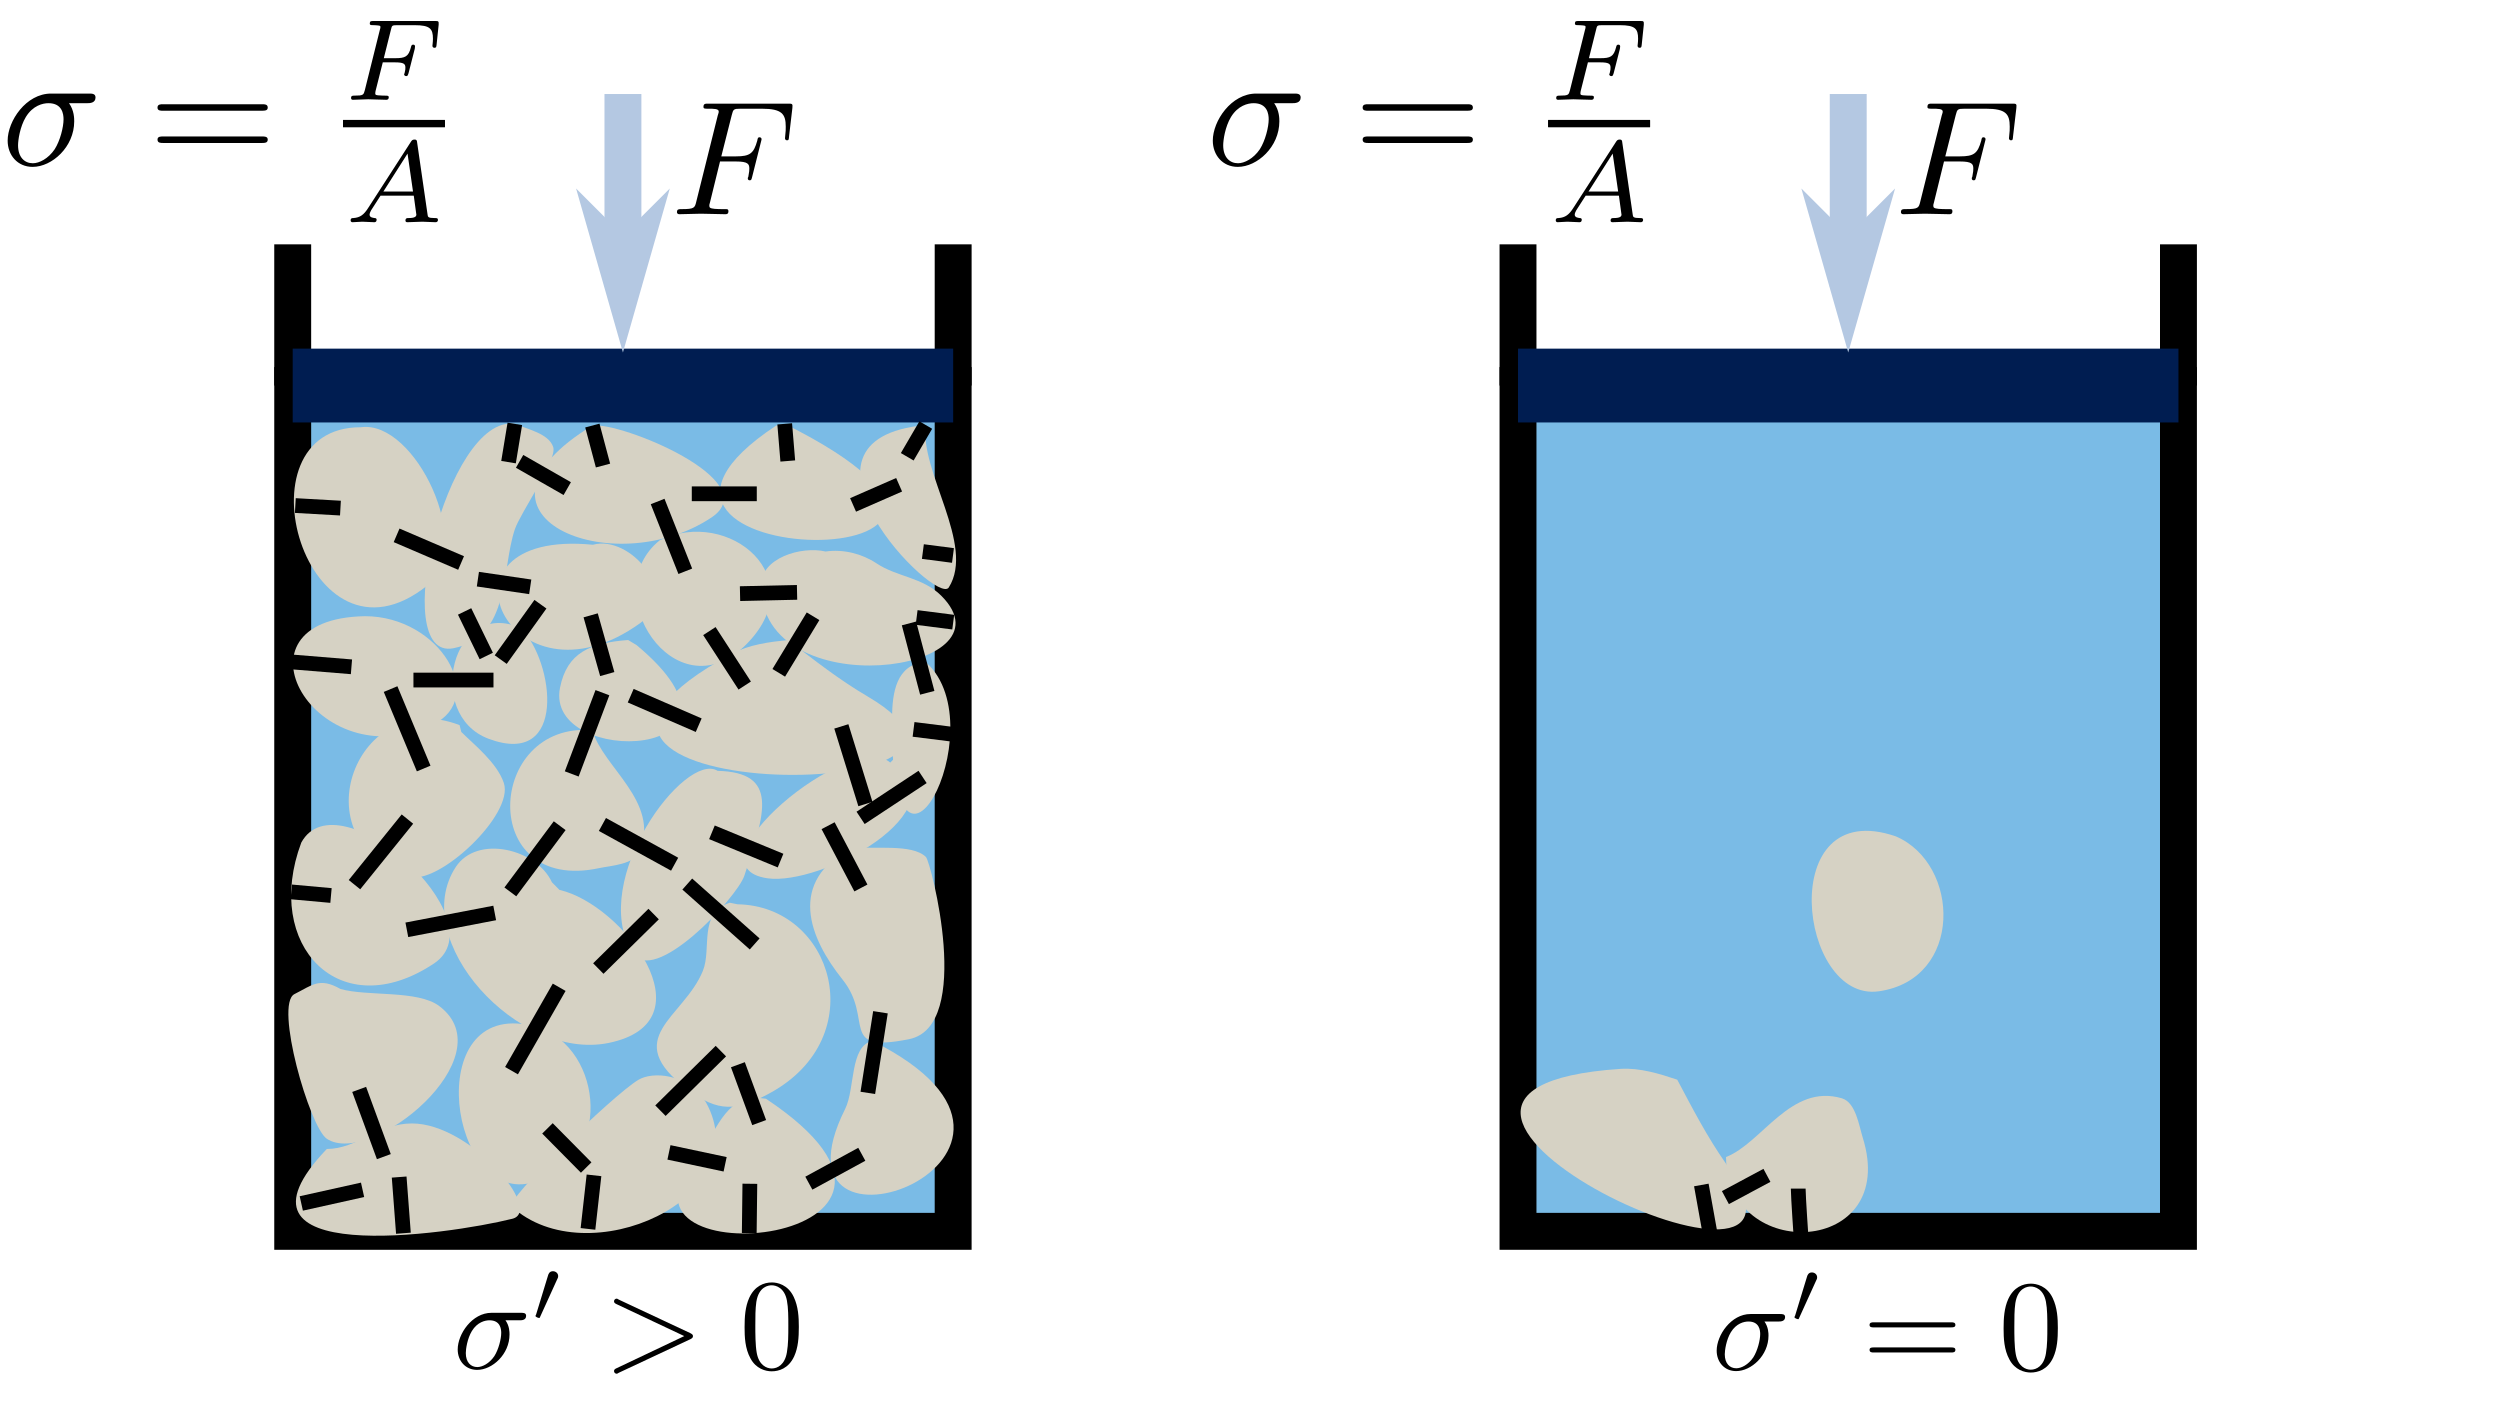 <?xml version="1.0" encoding="UTF-8" standalone="no"?>
<!-- Created with Inkscape (http://www.inkscape.org/) -->

<svg
   width="1280"
   height="720"
   viewBox="0 0 338.667 190.5"
   version="1.1"
   id="svg5"
   inkscape:version="1.1.1 (3bf5ae0d25, 2021-09-20)"
   sodipodi:docname="effective stress.svg.2022_02_10_22_01_41.0.svg"
   inkscape:export-filename="C:\Users\zamcr\OneDrive - University of Maine System\UMaine_docs\Courses\CIE365 Soil Mechanics\CIE365-Soil-mechanics\Water_in_soils\FiguresGeneral\effective_stress_principle_black.png"
   inkscape:export-xdpi="300"
   inkscape:export-ydpi="300"
   xmlns:inkscape="http://www.inkscape.org/namespaces/inkscape"
   xmlns:sodipodi="http://sodipodi.sourceforge.net/DTD/sodipodi-0.dtd"
   xmlns="http://www.w3.org/2000/svg"
   xmlns:svg="http://www.w3.org/2000/svg"
   xmlns:ns4="http://www.iki.fi/pav/software/textext/">
  <sodipodi:namedview
     id="namedview7"
     pagecolor="#505050"
     bordercolor="#000000"
     borderopacity="1"
     inkscape:pageshadow="0"
     inkscape:pageopacity="0"
     inkscape:pagecheckerboard="1"
     inkscape:document-units="mm"
     showgrid="false"
     units="px"
     inkscape:snap-global="true"
     inkscape:zoom="0.8113475"
     inkscape:cx="603.93358"
     inkscape:cy="437.54372"
     inkscape:window-width="2400"
     inkscape:window-height="1280"
     inkscape:window-x="2391"
     inkscape:window-y="-9"
     inkscape:window-maximized="1"
     inkscape:current-layer="layer1" />
  <defs
     id="defs2">
    <marker
       style="overflow:visible;"
       id="marker3762"
       refX="0.0"
       refY="0.0"
       orient="auto"
       inkscape:stockid="Arrow1Send"
       inkscape:isstock="true">
      <path
         transform="scale(0.2) rotate(180) translate(6,0)"
         style="fill-rule:evenodd;fill:context-stroke;stroke:context-stroke;stroke-width:1.0pt;"
         d="M 0.0,0.0 L 5.0,-5.0 L -12.5,0.0 L 5.0,5.0 L 0.0,0.0 z "
         id="path3760" />
    </marker>
    <marker
       style="overflow:visible"
       id="DotS"
       refX="0.0"
       refY="0.0"
       orient="auto"
       inkscape:stockid="DotS"
       inkscape:isstock="true">
      <path
         transform="scale(0.2) translate(7.4, 1)"
         style="fill-rule:evenodd;fill:context-stroke;stroke:context-stroke;stroke-width:1.0pt"
         d="M -2.5,-1.0 C -2.5,1.76 -4.74,4.0 -7.5,4.0 C -10.26,4.0 -12.5,1.76 -12.5,-1.0 C -12.5,-3.76 -10.26,-6.0 -7.5,-6.0 C -4.74,-6.0 -2.5,-3.76 -2.5,-1.0 z "
         id="path1650" />
    </marker>
    <marker
       style="overflow:visible"
       id="CurvyCross"
       refX="0.0"
       refY="0.0"
       orient="auto"
       inkscape:stockid="CurvyCross"
       inkscape:isstock="true">
      <g
         transform="scale(0.6)"
         id="g1777">
        <path
           style="fill:none;fill-rule:evenodd;stroke:context-stroke;stroke-width:1.0pt"
           d="M 4.625,-5.046 C 1.865,-5.046 -0.375,-2.806 -0.375,-0.046 C -0.375,2.714 1.865,4.954 4.625,4.954"
           id="path1773" />
        <path
           style="fill:none;fill-rule:evenodd;stroke:context-stroke;stroke-width:1.0pt"
           d="M -5.413,-5.046 C -2.653,-5.046 -0.413,-2.806 -0.413,-0.046 C -0.413,2.714 -2.653,4.954 -5.413,4.954"
           id="path1775" />
      </g>
    </marker>
    <marker
       style="overflow:visible;"
       id="Arrow1Send"
       refX="0.0"
       refY="0.0"
       orient="auto"
       inkscape:stockid="Arrow1Send"
       inkscape:isstock="true">
      <path
         transform="scale(0.2) rotate(180) translate(6,0)"
         style="fill-rule:evenodd;fill:context-stroke;stroke:context-stroke;stroke-width:1.0pt;"
         d="M 0.0,0.0 L 5.0,-5.0 L -12.5,0.0 L 5.0,5.0 L 0.0,0.0 z "
         id="path1598" />
    </marker>
  </defs>
  <g
     inkscape:label="Layer 1"
     inkscape:groupmode="layer"
     id="layer1">
    <rect
       style="fill:#7abbe6;stroke:#000000;stroke-width:5;stroke-linecap:round;stroke-miterlimit:4;stroke-dasharray:none;stroke-dashoffset:1.446;paint-order:stroke fill markers"
       id="rect853"
       width="89.469"
       height="114.575"
       x="39.652"
       y="52.229" />
    <path
       style="fill:none;stroke:#000000;stroke-width:5;stroke-linecap:butt;stroke-linejoin:miter;stroke-miterlimit:4;stroke-dasharray:none;stroke-opacity:1"
       d="M 39.652,52.229 V 33.1"
       id="path1272" />
    <path
       style="fill:none;stroke:#000000;stroke-width:5;stroke-linecap:butt;stroke-linejoin:miter;stroke-miterlimit:4;stroke-dasharray:none;stroke-opacity:1"
       d="M 129.121,52.229 V 33.1"
       id="path1354" />
    <path
       style="fill:none;stroke:#001d51;stroke-width:10;stroke-linecap:butt;stroke-linejoin:miter;stroke-miterlimit:4;stroke-dasharray:none;stroke-opacity:1"
       d="m 39.652,52.229 h 89.469"
       id="path1407" />
    <g
       id="path1581">
      <path
         style="color:#000000;fill:#b4c8e2;-inkscape-stroke:none"
         d="m 81.887,12.736 v 26.088 h 5 V 12.736 Z"
         id="path1123" />
      <g
         id="g1113">
        <g
           id="path1115">
          <path
             style="color:#000000;fill:#b4c8e2;fill-rule:evenodd;stroke-width:1pt;-inkscape-stroke:none"
             d="m 84.386,32.824 -5,-5 5,17.5 5,-17.5 z"
             id="path1119" />
          <path
             style="color:#000000;fill:#b4c8e2;fill-rule:evenodd;-inkscape-stroke:none"
             d="m 78.039,25.533 6.348,22.219 6.348,-22.219 -6.348,6.348 z m 10,4.58 -3.652,12.785 -3.652,-12.783 3.652,3.652 0.471,-0.473 z"
             id="path1121" />
        </g>
      </g>
    </g>
    <rect
       style="fill:#7abbe6;stroke:#000000;stroke-width:5;stroke-linecap:round;stroke-miterlimit:4;stroke-dasharray:none;stroke-dashoffset:1.446;paint-order:stroke fill markers"
       id="rect1956"
       width="89.469"
       height="114.575"
       x="205.639"
       y="52.229" />
    <path
       style="fill:none;stroke:#000000;stroke-width:5;stroke-linecap:butt;stroke-linejoin:miter;stroke-miterlimit:4;stroke-dasharray:none;stroke-opacity:1"
       d="M 205.639,52.229 V 33.1"
       id="path1958" />
    <path
       style="fill:none;stroke:#000000;stroke-width:5;stroke-linecap:butt;stroke-linejoin:miter;stroke-miterlimit:4;stroke-dasharray:none;stroke-opacity:1"
       d="M 295.108,52.229 V 33.1"
       id="path1960" />
    <path
       style="fill:none;stroke:#001d51;stroke-width:10;stroke-linecap:butt;stroke-linejoin:miter;stroke-miterlimit:4;stroke-dasharray:none;stroke-opacity:1"
       d="m 205.639,52.229 h 89.469"
       id="path1962" />
    <g
       id="path1964">
      <path
         style="color:#000000;fill:#b4c8e2;-inkscape-stroke:none"
         d="m 247.873,12.736 v 26.088 h 5 V 12.736 Z"
         id="path1137" />
      <g
         id="g1127">
        <g
           id="path1129">
          <path
             style="color:#000000;fill:#b4c8e2;fill-rule:evenodd;stroke-width:1pt;-inkscape-stroke:none"
             d="m 250.373,32.824 -5,-5 5,17.5 5,-17.5 z"
             id="path1133" />
          <path
             style="color:#000000;fill:#b4c8e2;fill-rule:evenodd;-inkscape-stroke:none"
             d="m 244.025,25.533 6.348,22.219 6.348,-22.219 -6.348,6.35 z m 2.695,4.58 3.652,3.654 0.471,-0.473 3.182,-3.182 -3.652,12.785 z"
             id="path1135" />
        </g>
      </g>
    </g>
    <path
       style="fill:#d6d2c4;stroke:none;stroke-width:0.265px;stroke-linecap:butt;stroke-linejoin:miter;stroke-opacity:1"
       d="M 48.885,57.878 C 31.586,57.826 41.508,92.419 57.878,79.323 64.433,74.079 56.24,56.827 48.885,57.878 Z"
       id="path2001" />
    <path
       style="fill:#d6d2c4;stroke:none;stroke-width:0.298px;stroke-linecap:butt;stroke-linejoin:miter;stroke-opacity:1"
       d="m 69.742,57.422 c -9.268,-1.391 -17.246,32.178 -8.31,30.391 7.712,-1.543 6.448,-10.517 8.31,-16.104 0.767,-2.301 5.799,-9.355 5.194,-11.169 -0.606,-1.818 -3.544,-2.41 -5.194,-3.117 z"
       id="path2003" />
    <path
       style="fill:#d6d2c4;stroke:none;stroke-width:0.265px;stroke-linecap:butt;stroke-linejoin:miter;stroke-opacity:1"
       d="M 80.245,57.648 C 60.494,69.673 82.938,79.065 96.387,70.099 103.823,65.142 84.033,57.106 80.245,57.648 Z"
       id="path2005" />
    <path
       style="fill:#d6d2c4;stroke:none;stroke-width:0.265px;stroke-linecap:butt;stroke-linejoin:miter;stroke-opacity:1"
       d="m 105.149,57.648 c -30.605,20.19 44.032,21.209 1.153,-0.231"
       id="path2007" />
    <path
       style="fill:#d6d2c4;stroke:none;stroke-width:0.307px;stroke-linecap:butt;stroke-linejoin:miter;stroke-opacity:1"
       d="m 125.41,57.58 c -20.941,1.905 1.463,24.628 3.119,22 3.627,-5.756 -3.967,-15.721 -3.119,-22 z"
       id="path2009" />
    <path
       style="fill:#d6d2c4;stroke:none;stroke-width:0.273px;stroke-linecap:butt;stroke-linejoin:miter;stroke-opacity:1"
       d="M 49.444,83.474 C 30.185,83.796 42.794,105.771 58.647,98.148 66.1,94.563 59.568,83.474 49.444,83.474 Z"
       id="path2013" />
    <path
       style="fill:#d6d2c4;stroke:none;stroke-width:0.277px;stroke-linecap:butt;stroke-linejoin:miter;stroke-opacity:1"
       d="M 89.373,73.191 C 80.693,80.151 91.408,96.698 100.903,87.48 110.333,78.326 98.741,68.645 89.373,73.191 Z"
       id="path2015" />
    <path
       style="fill:#d6d2c4;stroke:none;stroke-width:0.28px;stroke-linecap:butt;stroke-linejoin:miter;stroke-opacity:1"
       d="M 80.319,73.795 C 57.206,71.557 68.924,97.302 86.787,84.365 92.205,80.441 85.377,72.4 80.319,73.795 Z"
       id="path2210" />
    <path
       style="fill:#d6d2c4;stroke:none;stroke-width:0.265px;stroke-linecap:butt;stroke-linejoin:miter;stroke-opacity:1"
       d="m 70.561,85.088 c -9.292,-4.171 -13.123,11.71 -4.381,14.988 10.722,4.021 8.918,-10.451 4.381,-14.988 z"
       id="path2212" />
    <path
       style="fill:#d6d2c4;stroke:none;stroke-width:0.265px;stroke-linecap:butt;stroke-linejoin:miter;stroke-opacity:1"
       d="m 85.088,86.702 c -5.103,0.385 -8.269,1.682 -9.224,6.457 -2.191,10.955 29.159,9.887 10.377,-5.765"
       id="path2214" />
    <path
       style="fill:#d6d2c4;stroke:none;stroke-width:0.265px;stroke-linecap:butt;stroke-linejoin:miter;stroke-opacity:1"
       d="m 111.836,74.711 c -3.289,-0.762 -8.762,0.868 -8.762,4.612 0,16.563 34.814,11.755 24.443,1.384 -2.52,-2.52 -6.004,-2.542 -8.762,-4.381 -1.976,-1.317 -4.491,-1.961 -6.918,-1.614 z"
       id="path2216" />
    <path
       style="fill:#d6d2c4;stroke:none;stroke-width:0.291px;stroke-linecap:butt;stroke-linejoin:miter;stroke-opacity:1"
       d="m 106.759,86.702 c -2.465,0.25 -5.32,0.624 -7.588,1.845 -37.962,20.434 44.487,21.14 18.359,5.797 -3.889,-2.283 -7.209,-4.904 -10.77,-7.642 z"
       id="path2218" />
    <path
       style="fill:#d6d2c4;stroke:none;stroke-width:0.265px;stroke-linecap:butt;stroke-linejoin:miter;stroke-opacity:1"
       d="m 124.057,89.93 c -3.204,1.209 -3.228,5.297 -3.228,8.532 0,28.084 15.004,-1.911 3.689,-9.454"
       id="path2220" />
    <path
       style="fill:#d6d2c4;stroke:none;stroke-width:0.265px;stroke-linecap:butt;stroke-linejoin:miter;stroke-opacity:1"
       d="m 80.245,98.923 c -14.415,-1.234 -15.573,22.213 0.922,18.678 1.581,-0.339 4.807,-0.487 5.534,-2.306 2.691,-6.727 -5.011,-11.314 -6.457,-16.372 z"
       id="path2222" />
    <path
       style="fill:#d6d2c4;stroke:none;stroke-width:0.265px;stroke-linecap:butt;stroke-linejoin:miter;stroke-opacity:1"
       d="m 62.259,98.231 c -13.928,-5.365 -21.97,15.505 -6.918,20.523 3.939,1.313 14.34,-8.401 12.913,-12.682 -0.921,-2.764 -4.085,-5.237 -5.765,-6.918"
       id="path2224" />
    <path
       style="fill:#d6d2c4;stroke:none;stroke-width:0.265px;stroke-linecap:butt;stroke-linejoin:miter;stroke-opacity:1"
       d="m 40.814,114.142 c 4.97,-9.113 26.924,10.413 17.986,16.372 -12.768,8.512 -23.2,-2.467 -17.986,-16.372 z"
       id="path2226" />
    <path
       style="fill:#d6d2c4;stroke:none;stroke-width:0.295px;stroke-linecap:butt;stroke-linejoin:miter;stroke-opacity:1"
       d="m 74.765,119.515 c -2.085,-4.527 -10.126,-6.478 -13.017,-2.074 -6.527,9.943 8.462,26.328 20.674,23.848 14.086,-2.861 1.958,-18.798 -6.636,-20.737"
       id="path2228" />
    <path
       style="fill:#d6d2c4;stroke:none;stroke-width:0.265px;stroke-linecap:butt;stroke-linejoin:miter;stroke-opacity:1"
       d="m 97.213,104.423 c -4.379,-2.728 -17.494,14.756 -11.597,24.584 2.88,4.801 14.23,-7.41 15.219,-10.377 2.867,-8.6 4.685,-13.984 -3.622,-14.208 z"
       id="path2230"
       sodipodi:nodetypes="cssc" />
    <path
       style="fill:#d6d2c4;stroke:none;stroke-width:0.265px;stroke-linecap:butt;stroke-linejoin:miter;stroke-opacity:1"
       d="m 120.599,103.304 c -5.268,-4.624 -28.048,14.045 -16.602,15.68 7.03,1.004 26.349,-8.826 17.294,-16.372"
       id="path2234" />
    <path
       style="fill:#d6d2c4;stroke:none;stroke-width:0.271px;stroke-linecap:butt;stroke-linejoin:miter;stroke-opacity:1"
       d="m 98.869,122.29 c -4.315,1.404 -2.425,6.213 -3.65,9.224 -2.609,6.413 -11.377,9.082 -2.045,16.089 4.091,3.072 6.553,2.982 11.168,0.452 13.809,-7.569 8.544,-25.329 -4.434,-25.554"
       id="path2236" />
    <path
       style="fill:#d6d2c4;stroke:none;stroke-width:0.265px;stroke-linecap:butt;stroke-linejoin:miter;stroke-opacity:1"
       d="m 115.526,114.719 c -9.037,4.74 -5.845,12.409 -1.384,17.986 4.318,5.397 -0.674,10.004 8.993,8.071 8.786,-1.757 2.941,-24.038 2.306,-24.673 -1.868,-1.868 -7.156,-0.989 -9.915,-1.384 z"
       id="path2238" />
    <path
       style="fill:#d6d2c4;stroke:none;stroke-width:0.265px;stroke-linecap:butt;stroke-linejoin:miter;stroke-opacity:1"
       d="m 46.118,133.973 c -2.865,-1.628 -3.83,-0.506 -6.226,0.692 -2.755,1.377 2.058,18.051 4.381,19.6 5.897,3.932 24.385,-11.112 15.219,-17.986 -2.923,-2.192 -9.736,-1.266 -13.374,-2.306 z"
       id="path2240" />
    <path
       style="fill:#d6d2c4;stroke:none;stroke-width:0.265px;stroke-linecap:butt;stroke-linejoin:miter;stroke-opacity:1"
       d="m 44.273,155.648 c -15.5,16.209 16.4,11.638 25.134,9.454 4.244,-1.061 -5.595,-12.913 -13.605,-12.913 -4.566,0 -7.444,3.459 -11.53,3.459 z"
       id="path2242" />
    <path
       style="fill:#d6d2c4;stroke:none;stroke-width:0.265px;stroke-linecap:butt;stroke-linejoin:miter;stroke-opacity:1"
       d="m 73.558,139.392 c -16.415,-5.667 -13.212,22.542 -2.306,20.984 11.465,-1.638 11.055,-17.234 2.306,-20.984 z"
       id="path2244" />
    <path
       style="fill:#d6d2c4;stroke:none;stroke-width:0.265px;stroke-linecap:butt;stroke-linejoin:miter;stroke-opacity:1"
       d="m 95.628,149.322 c -2.548,-3.973 -7.257,-4.194 -9.164,-3.031 -3.592,2.192 -18.076,16.302 -17.152,17.151 10.223,9.389 33.512,-1.137 26.316,-14.12 z"
       id="path2246"
       sodipodi:nodetypes="cscc" />
    <path
       style="fill:#d6d2c4;stroke:none;stroke-width:0.265px;stroke-linecap:butt;stroke-linejoin:miter;stroke-opacity:1"
       d="m 101.921,148.615 c -4.273,0.726 -5.285,5.743 -7.84,8.762 -13.612,16.087 39.72,11.492 9.685,-8.532"
       id="path2248" />
    <path
       style="fill:#d6d2c4;stroke:none;stroke-width:0.265px;stroke-linecap:butt;stroke-linejoin:miter;stroke-opacity:1"
       d="m 118.177,141.006 c -3.095,0.714 -2.311,6.467 -3.689,9.224 -11.799,23.598 35.046,6.454 3.689,-9.224 z"
       id="path2250" />
    <path
       style="fill:none;stroke:#000000;stroke-width:2;stroke-linecap:butt;stroke-linejoin:miter;stroke-miterlimit:3.9;stroke-dasharray:none;stroke-opacity:1"
       d="M 46.118,68.831 40.007,68.485"
       id="path2758"
       sodipodi:nodetypes="cc" />
    <path
       style="fill:none;stroke:#000000;stroke-width:2;stroke-linecap:butt;stroke-linejoin:miter;stroke-miterlimit:3.9;stroke-dasharray:none;stroke-opacity:1"
       d="m 53.727,72.521 4.367,1.874 4.367,1.874"
       id="path2760"
       sodipodi:nodetypes="ccc" />
    <path
       style="fill:none;stroke:#000000;stroke-width:2;stroke-linecap:butt;stroke-linejoin:miter;stroke-miterlimit:3.9;stroke-dasharray:none;stroke-opacity:1"
       d="m 68.889,62.605 0.853,-5.184"
       id="path3012"
       sodipodi:nodetypes="cc" />
    <path
       style="fill:none;stroke:#000000;stroke-width:2;stroke-linecap:butt;stroke-linejoin:miter;stroke-miterlimit:3.9;stroke-dasharray:none;stroke-opacity:1"
       d="M 81.687,63.066 80.245,57.648"
       id="path3014"
       sodipodi:nodetypes="cc" />
    <path
       style="fill:none;stroke:#000000;stroke-width:2;stroke-linecap:butt;stroke-linejoin:miter;stroke-miterlimit:3.9;stroke-dasharray:none;stroke-opacity:1"
       d="m 70.388,62.5 3.228,1.845 3.228,1.845"
       id="path3018"
       sodipodi:nodetypes="ccc" />
    <path
       style="fill:none;stroke:#000000;stroke-width:2;stroke-linecap:butt;stroke-linejoin:miter;stroke-miterlimit:3.9;stroke-dasharray:none;stroke-opacity:1"
       d="m 93.714,66.892 h 8.805"
       id="path3020"
       sodipodi:nodetypes="cc" />
    <path
       style="fill:none;stroke:#000000;stroke-width:2;stroke-linecap:butt;stroke-linejoin:miter;stroke-miterlimit:3.9;stroke-dasharray:none;stroke-opacity:1"
       d="m 115.563,68.4 6.237,-2.731"
       id="path3022"
       sodipodi:nodetypes="cc" />
    <path
       style="fill:none;stroke:#000000;stroke-width:2;stroke-linecap:butt;stroke-linejoin:miter;stroke-miterlimit:3.9;stroke-dasharray:none;stroke-opacity:1"
       d="m 106.717,62.449 -0.415,-5.032"
       id="path3024"
       sodipodi:nodetypes="cc" />
    <path
       style="fill:none;stroke:#000000;stroke-width:2;stroke-linecap:butt;stroke-linejoin:miter;stroke-miterlimit:3.9;stroke-dasharray:none;stroke-opacity:1"
       d="m 122.9,61.878 2.51,-4.298"
       id="path3026"
       sodipodi:nodetypes="cc" />
    <path
       style="fill:none;stroke:#000000;stroke-width:2;stroke-linecap:butt;stroke-linejoin:miter;stroke-miterlimit:3.9;stroke-dasharray:none;stroke-opacity:1"
       d="m 125.02,74.718 4.076,0.53"
       id="path3028"
       sodipodi:nodetypes="cc" />
    <path
       style="fill:none;stroke:#000000;stroke-width:2;stroke-linecap:butt;stroke-linejoin:miter;stroke-miterlimit:3.9;stroke-dasharray:none;stroke-opacity:1"
       d="m 89.087,67.935 1.874,4.727 m 0,0 1.874,4.727"
       id="path3143"
       sodipodi:nodetypes="cccc" />
    <path
       style="fill:none;stroke:#000000;stroke-width:2;stroke-linecap:butt;stroke-linejoin:miter;stroke-miterlimit:3.9;stroke-dasharray:none;stroke-opacity:1"
       d="m 64.738,78.458 7.091,1.038"
       id="path3145"
       sodipodi:nodetypes="cc" />
    <path
       style="fill:none;stroke:#000000;stroke-width:2;stroke-linecap:butt;stroke-linejoin:miter;stroke-miterlimit:3.9;stroke-dasharray:none;stroke-opacity:1"
       d="M 82.263,91.314 80.015,83.358"
       id="path3147"
       sodipodi:nodetypes="cc" />
    <path
       style="fill:none;stroke:#000000;stroke-width:2;stroke-linecap:butt;stroke-linejoin:miter;stroke-miterlimit:3.9;stroke-dasharray:none;stroke-opacity:1"
       d="m 96.098,85.491 4.785,7.379"
       id="path3149"
       sodipodi:nodetypes="cc" />
    <path
       style="fill:none;stroke:#000000;stroke-width:2;stroke-linecap:butt;stroke-linejoin:miter;stroke-miterlimit:3.9;stroke-dasharray:none;stroke-opacity:1"
       d="m 100.249,80.418 7.725,-0.173"
       id="path3151"
       sodipodi:nodetypes="cc" />
    <path
       style="fill:none;stroke:#000000;stroke-width:2;stroke-linecap:butt;stroke-linejoin:miter;stroke-miterlimit:3.9;stroke-dasharray:none;stroke-opacity:1"
       d="m 124.173,83.647 4.958,0.634"
       id="path3153"
       sodipodi:nodetypes="cc" />
    <path
       style="fill:none;stroke:#000000;stroke-width:2;stroke-linecap:butt;stroke-linejoin:miter;stroke-miterlimit:3.9;stroke-dasharray:none;stroke-opacity:1"
       d="M 125.614,93.85 123.135,84.454"
       id="path3155"
       sodipodi:nodetypes="cc" />
    <path
       style="fill:none;stroke:#000000;stroke-width:2;stroke-linecap:butt;stroke-linejoin:miter;stroke-miterlimit:3.9;stroke-dasharray:none;stroke-opacity:1"
       d="m 105.495,91.146 4.647,-7.663"
       id="path3157"
       sodipodi:nodetypes="cc" />
    <path
       style="fill:none;stroke:#000000;stroke-width:2;stroke-linecap:butt;stroke-linejoin:miter;stroke-miterlimit:3.9;stroke-dasharray:none;stroke-opacity:1"
       d="m 85.439,94.244 9.212,3.995"
       id="path3159"
       sodipodi:nodetypes="cc" />
    <path
       style="fill:none;stroke:#000000;stroke-width:2;stroke-linecap:butt;stroke-linejoin:miter;stroke-miterlimit:3.9;stroke-dasharray:none;stroke-opacity:1"
       d="m 62.938,82.83 2.935,6.033"
       id="path3161"
       sodipodi:nodetypes="cc" />
    <path
       style="fill:none;stroke:#000000;stroke-width:2;stroke-linecap:butt;stroke-linejoin:miter;stroke-miterlimit:3.9;stroke-dasharray:none;stroke-opacity:1"
       d="m 67.83,89.352 5.381,-7.5"
       id="path3163"
       sodipodi:nodetypes="cc" />
    <path
       style="fill:none;stroke:#000000;stroke-width:2;stroke-linecap:butt;stroke-linejoin:miter;stroke-miterlimit:3.9;stroke-dasharray:none;stroke-opacity:1"
       d="M 56.008,92.124 H 66.851"
       id="path3165"
       sodipodi:nodetypes="cc" />
    <path
       style="fill:none;stroke:#000000;stroke-width:2;stroke-linecap:butt;stroke-linejoin:miter;stroke-miterlimit:3.9;stroke-dasharray:none;stroke-opacity:1"
       d="M 47.611,90.331 39.622,89.678"
       id="path3280"
       sodipodi:nodetypes="cc" />
    <path
       style="fill:none;stroke:#000000;stroke-width:2;stroke-linecap:butt;stroke-linejoin:miter;stroke-miterlimit:3.9;stroke-dasharray:none;stroke-opacity:1"
       d="M 57.394,104.109 52.91,93.347"
       id="path3282"
       sodipodi:nodetypes="cc" />
    <path
       style="fill:none;stroke:#000000;stroke-width:2;stroke-linecap:butt;stroke-linejoin:miter;stroke-miterlimit:3.9;stroke-dasharray:none;stroke-opacity:1"
       d="M 77.45,104.842 81.607,93.836"
       id="path3284"
       sodipodi:nodetypes="cc" />
    <path
       style="fill:none;stroke:#000000;stroke-width:2;stroke-linecap:butt;stroke-linejoin:miter;stroke-miterlimit:3.9;stroke-dasharray:none;stroke-opacity:1"
       d="m 81.607,111.69 9.783,5.381"
       id="path3286"
       sodipodi:nodetypes="cc" />
    <path
       style="fill:none;stroke:#000000;stroke-width:2;stroke-linecap:butt;stroke-linejoin:miter;stroke-miterlimit:3.9;stroke-dasharray:none;stroke-opacity:1"
       d="m 96.445,112.75 9.294,3.832"
       id="path3288"
       sodipodi:nodetypes="cc" />
    <path
       style="fill:none;stroke:#000000;stroke-width:2;stroke-linecap:butt;stroke-linejoin:miter;stroke-miterlimit:3.9;stroke-dasharray:none;stroke-opacity:1"
       d="M 117.234,108.919 113.973,98.402"
       id="path3290"
       sodipodi:nodetypes="cc" />
    <path
       style="fill:none;stroke:#000000;stroke-width:2;stroke-linecap:butt;stroke-linejoin:miter;stroke-miterlimit:3.9;stroke-dasharray:none;stroke-opacity:1"
       d="m 116.582,110.794 8.397,-5.544"
       id="path3292"
       sodipodi:nodetypes="cc" />
    <path
       style="fill:none;stroke:#000000;stroke-width:2;stroke-linecap:butt;stroke-linejoin:miter;stroke-miterlimit:3.9;stroke-dasharray:none;stroke-opacity:1"
       d="m 102.233,127.873 -9.131,-8.112"
       id="path3618"
       sodipodi:nodetypes="cc" />
    <path
       style="fill:none;stroke:#000000;stroke-width:2;stroke-linecap:butt;stroke-linejoin:miter;stroke-miterlimit:3.9;stroke-dasharray:none;stroke-opacity:1"
       d="m 112.18,111.854 4.443,8.438"
       id="path3620"
       sodipodi:nodetypes="cc" />
    <path
       style="fill:none;stroke:#000000;stroke-width:2;stroke-linecap:butt;stroke-linejoin:miter;stroke-miterlimit:3.9;stroke-dasharray:none;stroke-opacity:1"
       d="m 48.019,119.843 7.174,-8.886"
       id="path3622"
       sodipodi:nodetypes="cc" />
    <path
       style="fill:none;stroke:#000000;stroke-width:2;stroke-linecap:butt;stroke-linejoin:miter;stroke-miterlimit:3.9;stroke-dasharray:none;stroke-opacity:1"
       d="m 55.112,125.958 11.903,-2.283"
       id="path3624"
       sodipodi:nodetypes="cc" />
    <path
       style="fill:none;stroke:#000000;stroke-width:2;stroke-linecap:butt;stroke-linejoin:miter;stroke-miterlimit:3.9;stroke-dasharray:none;stroke-opacity:1"
       d="m 44.839,121.311 -5.381,-0.489"
       id="path3626"
       sodipodi:nodetypes="cc" />
    <path
       style="fill:none;stroke:#000000;stroke-width:2;stroke-linecap:butt;stroke-linejoin:miter;stroke-miterlimit:3.9;stroke-dasharray:none;stroke-opacity:1"
       d="m 123.756,98.809 5.218,0.652"
       id="path3628"
       sodipodi:nodetypes="cc" />
    <path
       style="fill:none;stroke:#000000;stroke-width:2;stroke-linecap:butt;stroke-linejoin:miter;stroke-miterlimit:3.9;stroke-dasharray:none;stroke-opacity:1"
       d="m 119.272,137.127 -1.712,10.924"
       id="path3630"
       sodipodi:nodetypes="cc" />
    <path
       style="fill:none;stroke:#000000;stroke-width:2;stroke-linecap:butt;stroke-linejoin:miter;stroke-miterlimit:3.9;stroke-dasharray:none;stroke-opacity:1"
       d="m 109.571,160.28 7.174,-3.913"
       id="path3632"
       sodipodi:nodetypes="cc" />
    <path
       style="fill:none;stroke:#000000;stroke-width:2;stroke-linecap:butt;stroke-linejoin:miter;stroke-miterlimit:3.9;stroke-dasharray:none;stroke-opacity:1"
       d="m 101.581,160.361 -0.082,6.685"
       id="path3634"
       sodipodi:nodetypes="cc" />
    <path
       style="fill:none;stroke:#000000;stroke-width:2;stroke-linecap:butt;stroke-linejoin:miter;stroke-miterlimit:3.9;stroke-dasharray:none;stroke-opacity:1"
       d="m 80.466,159.22 -0.815,7.256"
       id="path3636"
       sodipodi:nodetypes="cc" />
    <path
       style="fill:none;stroke:#000000;stroke-width:2;stroke-linecap:butt;stroke-linejoin:miter;stroke-miterlimit:3.9;stroke-dasharray:none;stroke-opacity:1"
       d="m 54.073,159.453 0.576,7.609"
       id="path3638"
       sodipodi:nodetypes="cc" />
    <path
       style="fill:none;stroke:#000000;stroke-width:2;stroke-linecap:butt;stroke-linejoin:miter;stroke-miterlimit:3.9;stroke-dasharray:none;stroke-opacity:1"
       d="m 49.116,161.182 -8.301,1.845"
       id="path3640"
       sodipodi:nodetypes="cc" />
    <path
       style="fill:none;stroke:#000000;stroke-width:2;stroke-linecap:butt;stroke-linejoin:miter;stroke-miterlimit:3.9;stroke-dasharray:none;stroke-opacity:1"
       d="m 48.655,147.578 3.344,9.108"
       id="path3642"
       sodipodi:nodetypes="cc" />
    <path
       style="fill:none;stroke:#000000;stroke-width:2;stroke-linecap:butt;stroke-linejoin:miter;stroke-miterlimit:3.9;stroke-dasharray:none;stroke-opacity:1"
       d="m 75.749,133.742 -6.457,11.299"
       id="path3644"
       sodipodi:nodetypes="cc" />
    <path
       style="fill:none;stroke:#000000;stroke-width:2;stroke-linecap:butt;stroke-linejoin:miter;stroke-miterlimit:3.9;stroke-dasharray:none;stroke-opacity:1"
       d="m 81.052,131.206 7.494,-7.379"
       id="path3646"
       sodipodi:nodetypes="cc" />
    <path
       style="fill:none;stroke:#000000;stroke-width:2;stroke-linecap:butt;stroke-linejoin:miter;stroke-miterlimit:3.9;stroke-dasharray:none;stroke-opacity:1"
       d="m 97.655,142.389 -8.186,8.071"
       id="path3648"
       sodipodi:nodetypes="cc" />
    <path
       style="fill:none;stroke:#000000;stroke-width:2;stroke-linecap:butt;stroke-linejoin:miter;stroke-miterlimit:3.9;stroke-dasharray:none;stroke-opacity:1"
       d="m 99.961,144.234 2.882,7.84"
       id="path3650"
       sodipodi:nodetypes="cc" />
    <path
       style="fill:none;stroke:#000000;stroke-width:2;stroke-linecap:butt;stroke-linejoin:miter;stroke-miterlimit:3.9;stroke-dasharray:none;stroke-opacity:1"
       d="m 98.231,157.724 -7.609,-1.614"
       id="path3652"
       sodipodi:nodetypes="cc" />
    <path
       style="fill:none;stroke:#000000;stroke-width:2;stroke-linecap:butt;stroke-linejoin:miter;stroke-miterlimit:3.9;stroke-dasharray:none;stroke-opacity:1"
       d="m 74.162,152.858 5.246,5.304"
       id="path3654"
       sodipodi:nodetypes="cc" />
    <path
       style="fill:none;stroke:#000000;stroke-width:2;stroke-linecap:butt;stroke-linejoin:miter;stroke-opacity:1;stroke-miterlimit:4;stroke-dasharray:none"
       d="m 75.819,111.854 -6.685,8.968"
       id="path9568" />
    <path
       style="fill:#d6d2c4;stroke:none;stroke-width:0.291px;stroke-linecap:butt;stroke-linejoin:miter;stroke-opacity:1"
       d="m 227.212,146.264 c -2.347,-0.795 -5.1,-1.638 -7.67,-1.468 -43.018,2.854 31.717,37.682 14.302,12.888 -2.592,-3.69 -4.527,-7.452 -6.632,-11.42 z"
       id="path9650" />
    <path
       style="fill:#d6d2c4;stroke:none;stroke-width:0.265px;stroke-linecap:butt;stroke-linejoin:miter;stroke-opacity:1"
       d="m 233.82,156.739 c 0.114,14.468 23.567,13.437 18.511,-2.658 -0.485,-1.543 -0.933,-4.74 -2.811,-5.295 -6.948,-2.053 -10.798,6.043 -15.699,7.953 z"
       id="path9652" />
    <path
       style="fill:#d6d2c4;stroke:none;stroke-width:0.265px;stroke-linecap:butt;stroke-linejoin:miter;stroke-opacity:1"
       d="m 256.828,113.303 c -16.415,-5.667 -13.212,22.542 -2.306,20.984 11.465,-1.638 11.055,-17.234 2.306,-20.984 z"
       id="path9654" />
    <path
       style="fill:none;stroke:#000000;stroke-width:2;stroke-linecap:butt;stroke-linejoin:miter;stroke-opacity:1;stroke-miterlimit:4;stroke-dasharray:none"
       d="m 230.474,160.524 1.304,7.256"
       id="path9689" />
    <path
       style="fill:none;stroke:#000000;stroke-width:2;stroke-linecap:butt;stroke-linejoin:miter;stroke-opacity:1;stroke-miterlimit:4;stroke-dasharray:none"
       d="m 243.599,161.014 c 0,1.06 0.408,6.93 0.408,6.93"
       id="path9691" />
    <path
       style="fill:none;stroke:#000000;stroke-width:2;stroke-linecap:butt;stroke-linejoin:miter;stroke-opacity:1;stroke-miterlimit:4;stroke-dasharray:none"
       d="m 233.735,162.237 5.625,-3.016"
       id="path9693" />
    <g
       transform="matrix(2.254,0,0,2.254,1.037,2.848)"
       ns4:version="1.1.0"
       ns4:texconverter="pdflatex"
       ns4:pdfconverter="inkscape"
       ns4:text="$\\sigma=\\frac{F}{A}$"
       ns4:preamble="C:\\Users\\zamcr\\AppData\\Roaming\\inkscape\\extensions\\textext\\default_packages.tex"
       ns4:scale="1.5"
       ns4:alignment="middle center"
       ns4:inkscapeversion="1.1.1"
       ns4:jacobian_sqrt="0.529167"
       id="g10131"
       style="fill:#000000">
      <defs
         id="id-e416e1e2-2319-4eba-8dd2-77c1da45e3ad">
        <g
           id="id-dda0e765-ba17-4ffa-952c-f16da6e17bcd">
          <symbol
             overflow="visible"
             id="id-0c794e9c-1bd3-4364-be48-dad970c9899b">
            <path
               style="stroke:none"
               d=""
               id="id-9c94affa-df6e-4802-bd52-0a8cb0f06791" />
          </symbol>
          <symbol
             overflow="visible"
             id="id-d6454b20-f7ac-48e2-8783-b4b39ef300aa">
            <path
               style="stroke:none"
               d="m 5.156,-3.719 c 0.141,0 0.5,0 0.5,-0.344 0,-0.234 -0.219,-0.234 -0.391,-0.234 h -2.281 c -1.5,0 -2.609,1.641 -2.609,2.828 0,0.875 0.594,1.578 1.5,1.578 1.172,0 2.5,-1.203 2.5,-2.734 0,-0.172 0,-0.656 -0.312,-1.094 z M 1.891,-0.109 C 1.391,-0.109 1,-0.469 1,-1.188 c 0,-0.297 0.109,-1.109 0.469,-1.703 0.422,-0.688 1.016,-0.828 1.359,-0.828 0.828,0 0.906,0.656 0.906,0.969 0,0.469 -0.203,1.281 -0.531,1.797 -0.391,0.578 -0.938,0.844 -1.312,0.844 z m 0,0"
               id="id-b569746a-76a7-4620-aee3-cd042488b4e0" />
          </symbol>
          <symbol
             overflow="visible"
             id="id-5802b8bb-62e9-4a78-a387-c9050cb1168b">
            <path
               style="stroke:none"
               d=""
               id="id-69745896-7003-4fb1-b5f3-c0e17b22c713" />
          </symbol>
          <symbol
             overflow="visible"
             id="id-cdfd0aab-5df7-432c-956f-2ab2e9356dfd">
            <path
               style="stroke:none"
               d="m 6.844,-3.266 c 0.156,0 0.344,0 0.344,-0.188 C 7.188,-3.656 7,-3.656 6.859,-3.656 h -5.969 c -0.141,0 -0.328,0 -0.328,0.203 0,0.188 0.188,0.188 0.328,0.188 z m 0.016,1.938 c 0.141,0 0.328,0 0.328,-0.203 0,-0.188 -0.188,-0.188 -0.344,-0.188 H 0.891 c -0.141,0 -0.328,0 -0.328,0.188 0,0.203 0.188,0.203 0.328,0.203 z m 0,0"
               id="id-5e6a5507-dcf0-4163-a0b8-b5edc07085d5" />
          </symbol>
          <symbol
             overflow="visible"
             id="id-33966dd4-b1bd-4405-a819-af4929d5704b">
            <path
               style="stroke:none"
               d=""
               id="id-16088640-37c8-4f8a-81da-d81a75a07dd7" />
          </symbol>
          <symbol
             overflow="visible"
             id="id-137a58c4-58d1-4946-a87e-9b8f7ea8f1b4">
            <path
               style="stroke:none"
               d="M 2.391,-2.25 H 3.125 c 0.531,0 0.625,0.094 0.625,0.312 0,0.109 0,0.125 -0.047,0.328 -0.016,0.031 -0.031,0.062 -0.031,0.078 0,0.062 0.062,0.109 0.125,0.109 0.094,0 0.094,-0.047 0.141,-0.172 l 0.375,-1.469 c 0,-0.031 0.016,-0.125 0.016,-0.141 0,-0.078 -0.047,-0.109 -0.109,-0.109 -0.094,0 -0.109,0.047 -0.141,0.172 C 3.938,-2.594 3.734,-2.5 3.141,-2.5 h -0.688 l 0.438,-1.75 c 0.047,-0.203 0.062,-0.234 0.344,-0.234 H 4.312 c 0.922,0 1.094,0.219 1.094,0.812 0,0.219 -0.031,0.375 -0.031,0.422 0,0.062 0.031,0.125 0.125,0.125 0.109,0 0.109,-0.062 0.125,-0.188 L 5.75,-4.516 c 0.016,-0.219 -0.031,-0.219 -0.203,-0.219 h -3.719 c -0.141,0 -0.219,0 -0.219,0.156 0,0.094 0.078,0.094 0.219,0.094 0,0 0.141,0 0.266,0.016 C 2.234,-4.453 2.25,-4.438 2.25,-4.375 c 0,0.047 -0.016,0.125 -0.031,0.156 L 1.312,-0.578 C 1.234,-0.297 1.234,-0.25 0.688,-0.25 c -0.109,0 -0.203,0 -0.203,0.141 C 0.484,-0.031 0.531,0 0.594,0 0.797,0 1.312,-0.031 1.516,-0.031 l 0.531,0.016 C 2.234,-0.016 2.422,0 2.594,0 2.641,0 2.75,0 2.75,-0.156 2.75,-0.25 2.672,-0.25 2.516,-0.25 c -0.016,0 -0.188,0 -0.375,-0.016 C 2,-0.281 1.938,-0.281 1.938,-0.391 c 0,-0.016 0,-0.047 0.016,-0.125 z m 0,0"
               id="id-836dd45b-8df4-4288-838f-44fd88ca3b8f" />
          </symbol>
          <symbol
             overflow="visible"
             id="id-74ce38ea-c065-44a4-9a79-2f65d3052850">
            <path
               style="stroke:none"
               d="m 1.438,-0.844 c -0.25,0.391 -0.469,0.562 -0.875,0.594 -0.078,0 -0.172,0 -0.172,0.141 C 0.391,-0.031 0.453,0 0.5,0 0.672,0 0.906,-0.031 1.094,-0.031 1.312,-0.031 1.609,0 1.812,0 1.844,0 1.953,0 1.953,-0.156 1.953,-0.25 1.859,-0.25 1.828,-0.25 1.781,-0.266 1.531,-0.266 1.531,-0.453 c 0,-0.094 0.062,-0.203 0.094,-0.266 l 0.562,-0.875 h 2 L 4.344,-0.438 C 4.328,-0.359 4.281,-0.25 3.875,-0.25 c -0.094,0 -0.188,0 -0.188,0.156 C 3.688,-0.062 3.703,0 3.797,0 4,0 4.5,-0.031 4.703,-0.031 c 0.125,0 0.281,0.016 0.406,0.016 C 5.234,-0.016 5.375,0 5.5,0 5.594,0 5.641,-0.062 5.641,-0.141 5.641,-0.25 5.562,-0.25 5.453,-0.25 c -0.406,0 -0.422,-0.062 -0.438,-0.219 l -0.625,-4.312 C 4.375,-4.922 4.359,-4.969 4.234,-4.969 4.094,-4.969 4.062,-4.906 4,-4.812 Z m 0.922,-1 L 3.812,-4.125 4.141,-1.844 Z m 0,0"
               id="id-67977ad9-4a30-4371-b12e-9534f89cd2cd" />
          </symbol>
        </g>
      </defs>
      <g
         id="id-751b560c-a29a-48db-af0f-cd33ca69c872"
         transform="translate(-149.087,-126.108)"
         style="fill:#000000">
        <g
           style="fill:#000000;fill-opacity:1"
           id="id-29a31631-09ca-44e0-aaff-17f176b4d628">
          <g
             transform="translate(148.712,134.765)"
             id="g10114"
             style="fill:#000000">
            <path
               style="fill:#000000;stroke:none"
               d="m 5.156,-3.719 c 0.141,0 0.5,0 0.5,-0.344 0,-0.234 -0.219,-0.234 -0.391,-0.234 h -2.281 c -1.5,0 -2.609,1.641 -2.609,2.828 0,0.875 0.594,1.578 1.5,1.578 1.172,0 2.5,-1.203 2.5,-2.734 0,-0.172 0,-0.656 -0.312,-1.094 z M 1.891,-0.109 C 1.391,-0.109 1,-0.469 1,-1.188 c 0,-0.297 0.109,-1.109 0.469,-1.703 0.422,-0.688 1.016,-0.828 1.359,-0.828 0.828,0 0.906,0.656 0.906,0.969 0,0.469 -0.203,1.281 -0.531,1.797 -0.391,0.578 -0.938,0.844 -1.312,0.844 z m 0,0"
               id="id-e3fdb519-6337-46fb-962e-03a15a10cea9" />
          </g>
        </g>
        <g
           style="fill:#000000;fill-opacity:1"
           id="id-c5d62aef-67d5-4aa1-b449-7e60ee310fc4">
          <g
             transform="translate(157.53,134.765)"
             id="g10118"
             style="fill:#000000">
            <path
               style="fill:#000000;stroke:none"
               d="m 6.844,-3.266 c 0.156,0 0.344,0 0.344,-0.188 C 7.188,-3.656 7,-3.656 6.859,-3.656 h -5.969 c -0.141,0 -0.328,0 -0.328,0.203 0,0.188 0.188,0.188 0.328,0.188 z m 0.016,1.938 c 0.141,0 0.328,0 0.328,-0.203 0,-0.188 -0.188,-0.188 -0.344,-0.188 H 0.891 c -0.141,0 -0.328,0 -0.328,0.188 0,0.203 0.188,0.203 0.328,0.203 z m 0,0"
               id="id-204dee23-da63-4b1c-89a5-c268c5f7df22" />
          </g>
        </g>
        <g
           style="fill:#000000;fill-opacity:1"
           id="id-59528a3c-886c-400b-a09e-74b0e13e62f4">
          <g
             transform="translate(169.241,130.842)"
             id="g10122"
             style="fill:#000000">
            <path
               style="fill:#000000;stroke:none"
               d="M 2.391,-2.25 H 3.125 c 0.531,0 0.625,0.094 0.625,0.312 0,0.109 0,0.125 -0.047,0.328 -0.016,0.031 -0.031,0.062 -0.031,0.078 0,0.062 0.062,0.109 0.125,0.109 0.094,0 0.094,-0.047 0.141,-0.172 l 0.375,-1.469 c 0,-0.031 0.016,-0.125 0.016,-0.141 0,-0.078 -0.047,-0.109 -0.109,-0.109 -0.094,0 -0.109,0.047 -0.141,0.172 C 3.938,-2.594 3.734,-2.5 3.141,-2.5 h -0.688 l 0.438,-1.75 c 0.047,-0.203 0.062,-0.234 0.344,-0.234 H 4.312 c 0.922,0 1.094,0.219 1.094,0.812 0,0.219 -0.031,0.375 -0.031,0.422 0,0.062 0.031,0.125 0.125,0.125 0.109,0 0.109,-0.062 0.125,-0.188 L 5.75,-4.516 c 0.016,-0.219 -0.031,-0.219 -0.203,-0.219 h -3.719 c -0.141,0 -0.219,0 -0.219,0.156 0,0.094 0.078,0.094 0.219,0.094 0,0 0.141,0 0.266,0.016 C 2.234,-4.453 2.25,-4.438 2.25,-4.375 c 0,0.047 -0.016,0.125 -0.031,0.156 L 1.312,-0.578 C 1.234,-0.297 1.234,-0.25 0.688,-0.25 c -0.109,0 -0.203,0 -0.203,0.141 C 0.484,-0.031 0.531,0 0.594,0 0.797,0 1.312,-0.031 1.516,-0.031 l 0.531,0.016 C 2.234,-0.016 2.422,0 2.594,0 2.641,0 2.75,0 2.75,-0.156 2.75,-0.25 2.672,-0.25 2.516,-0.25 c -0.016,0 -0.188,0 -0.375,-0.016 C 2,-0.281 1.938,-0.281 1.938,-0.391 c 0,-0.016 0,-0.047 0.016,-0.125 z m 0,0"
               id="id-c93f1685-4981-448c-838f-b3ff1932fe16" />
          </g>
        </g>
        <path
           style="fill:#000000;stroke:#000000;stroke-width:0.398;stroke-linecap:butt;stroke-linejoin:miter;stroke-miterlimit:10;stroke-opacity:1"
           d="M 0.001,5.625e-4 H 6.126"
           transform="matrix(1,0,0,-1,169.241,132.274)"
           id="id-4d0263b8-80ef-429d-a990-d943a6494a77" />
        <g
           style="fill:#000000;fill-opacity:1"
           id="id-84bb7670-2fcd-4244-825e-359f6255f602">
          <g
             transform="translate(169.308,138.2)"
             id="g10127"
             style="fill:#000000">
            <path
               style="fill:#000000;stroke:none"
               d="m 1.438,-0.844 c -0.25,0.391 -0.469,0.562 -0.875,0.594 -0.078,0 -0.172,0 -0.172,0.141 C 0.391,-0.031 0.453,0 0.5,0 0.672,0 0.906,-0.031 1.094,-0.031 1.312,-0.031 1.609,0 1.812,0 1.844,0 1.953,0 1.953,-0.156 1.953,-0.25 1.859,-0.25 1.828,-0.25 1.781,-0.266 1.531,-0.266 1.531,-0.453 c 0,-0.094 0.062,-0.203 0.094,-0.266 l 0.562,-0.875 h 2 L 4.344,-0.438 C 4.328,-0.359 4.281,-0.25 3.875,-0.25 c -0.094,0 -0.188,0 -0.188,0.156 C 3.688,-0.062 3.703,0 3.797,0 4,0 4.5,-0.031 4.703,-0.031 c 0.125,0 0.281,0.016 0.406,0.016 C 5.234,-0.016 5.375,0 5.5,0 5.594,0 5.641,-0.062 5.641,-0.141 5.641,-0.25 5.562,-0.25 5.453,-0.25 c -0.406,0 -0.422,-0.062 -0.438,-0.219 l -0.625,-4.312 C 4.375,-4.922 4.359,-4.969 4.234,-4.969 4.094,-4.969 4.062,-4.906 4,-4.812 Z m 0.922,-1 L 3.812,-4.125 4.141,-1.844 Z m 0,0"
               id="id-5c8207a3-1540-43e8-af04-20341bb25a1e" />
          </g>
        </g>
      </g>
    </g>
    <path
       style="fill:#000000;stroke:#000000;stroke-width:1;stroke-linecap:butt;stroke-linejoin:miter;stroke-miterlimit:4;stroke-dasharray:none;stroke-opacity:1"
       d="M 60.272,16.744 H 46.466"
       id="path10547" />
    <g
       transform="matrix(2.254,0,0,2.254,164.294,2.848)"
       ns4:version="1.1.0"
       ns4:texconverter="pdflatex"
       ns4:pdfconverter="inkscape"
       ns4:text="$\\sigma=\\frac{F}{A}$"
       ns4:preamble="C:\\Users\\zamcr\\AppData\\Roaming\\inkscape\\extensions\\textext\\default_packages.tex"
       ns4:scale="1.5"
       ns4:alignment="middle center"
       ns4:inkscapeversion="1.1.1"
       ns4:jacobian_sqrt="0.529167"
       id="g10901"
       style="fill:#000000">
      <defs
         id="defs10871">
        <g
           id="g10869">
          <symbol
             overflow="visible"
             id="symbol10843">
            <path
               style="stroke:none"
               d=""
               id="path10841" />
          </symbol>
          <symbol
             overflow="visible"
             id="symbol10847">
            <path
               style="stroke:none"
               d="m 5.156,-3.719 c 0.141,0 0.5,0 0.5,-0.344 0,-0.234 -0.219,-0.234 -0.391,-0.234 h -2.281 c -1.5,0 -2.609,1.641 -2.609,2.828 0,0.875 0.594,1.578 1.5,1.578 1.172,0 2.5,-1.203 2.5,-2.734 0,-0.172 0,-0.656 -0.312,-1.094 z M 1.891,-0.109 C 1.391,-0.109 1,-0.469 1,-1.188 c 0,-0.297 0.109,-1.109 0.469,-1.703 0.422,-0.688 1.016,-0.828 1.359,-0.828 0.828,0 0.906,0.656 0.906,0.969 0,0.469 -0.203,1.281 -0.531,1.797 -0.391,0.578 -0.938,0.844 -1.312,0.844 z m 0,0"
               id="path10845" />
          </symbol>
          <symbol
             overflow="visible"
             id="symbol10851">
            <path
               style="stroke:none"
               d=""
               id="path10849" />
          </symbol>
          <symbol
             overflow="visible"
             id="symbol10855">
            <path
               style="stroke:none"
               d="m 6.844,-3.266 c 0.156,0 0.344,0 0.344,-0.188 C 7.188,-3.656 7,-3.656 6.859,-3.656 h -5.969 c -0.141,0 -0.328,0 -0.328,0.203 0,0.188 0.188,0.188 0.328,0.188 z m 0.016,1.938 c 0.141,0 0.328,0 0.328,-0.203 0,-0.188 -0.188,-0.188 -0.344,-0.188 H 0.891 c -0.141,0 -0.328,0 -0.328,0.188 0,0.203 0.188,0.203 0.328,0.203 z m 0,0"
               id="path10853" />
          </symbol>
          <symbol
             overflow="visible"
             id="symbol10859">
            <path
               style="stroke:none"
               d=""
               id="path10857" />
          </symbol>
          <symbol
             overflow="visible"
             id="symbol10863">
            <path
               style="stroke:none"
               d="M 2.391,-2.25 H 3.125 c 0.531,0 0.625,0.094 0.625,0.312 0,0.109 0,0.125 -0.047,0.328 -0.016,0.031 -0.031,0.062 -0.031,0.078 0,0.062 0.062,0.109 0.125,0.109 0.094,0 0.094,-0.047 0.141,-0.172 l 0.375,-1.469 c 0,-0.031 0.016,-0.125 0.016,-0.141 0,-0.078 -0.047,-0.109 -0.109,-0.109 -0.094,0 -0.109,0.047 -0.141,0.172 C 3.938,-2.594 3.734,-2.5 3.141,-2.5 h -0.688 l 0.438,-1.75 c 0.047,-0.203 0.062,-0.234 0.344,-0.234 H 4.312 c 0.922,0 1.094,0.219 1.094,0.812 0,0.219 -0.031,0.375 -0.031,0.422 0,0.062 0.031,0.125 0.125,0.125 0.109,0 0.109,-0.062 0.125,-0.188 L 5.75,-4.516 c 0.016,-0.219 -0.031,-0.219 -0.203,-0.219 h -3.719 c -0.141,0 -0.219,0 -0.219,0.156 0,0.094 0.078,0.094 0.219,0.094 0,0 0.141,0 0.266,0.016 C 2.234,-4.453 2.25,-4.438 2.25,-4.375 c 0,0.047 -0.016,0.125 -0.031,0.156 L 1.312,-0.578 C 1.234,-0.297 1.234,-0.25 0.688,-0.25 c -0.109,0 -0.203,0 -0.203,0.141 C 0.484,-0.031 0.531,0 0.594,0 0.797,0 1.312,-0.031 1.516,-0.031 l 0.531,0.016 C 2.234,-0.016 2.422,0 2.594,0 2.641,0 2.75,0 2.75,-0.156 2.75,-0.25 2.672,-0.25 2.516,-0.25 c -0.016,0 -0.188,0 -0.375,-0.016 C 2,-0.281 1.938,-0.281 1.938,-0.391 c 0,-0.016 0,-0.047 0.016,-0.125 z m 0,0"
               id="path10861" />
          </symbol>
          <symbol
             overflow="visible"
             id="symbol10867">
            <path
               style="stroke:none"
               d="m 1.438,-0.844 c -0.25,0.391 -0.469,0.562 -0.875,0.594 -0.078,0 -0.172,0 -0.172,0.141 C 0.391,-0.031 0.453,0 0.5,0 0.672,0 0.906,-0.031 1.094,-0.031 1.312,-0.031 1.609,0 1.812,0 1.844,0 1.953,0 1.953,-0.156 1.953,-0.25 1.859,-0.25 1.828,-0.25 1.781,-0.266 1.531,-0.266 1.531,-0.453 c 0,-0.094 0.062,-0.203 0.094,-0.266 l 0.562,-0.875 h 2 L 4.344,-0.438 C 4.328,-0.359 4.281,-0.25 3.875,-0.25 c -0.094,0 -0.188,0 -0.188,0.156 C 3.688,-0.062 3.703,0 3.797,0 4,0 4.5,-0.031 4.703,-0.031 c 0.125,0 0.281,0.016 0.406,0.016 C 5.234,-0.016 5.375,0 5.5,0 5.594,0 5.641,-0.062 5.641,-0.141 5.641,-0.25 5.562,-0.25 5.453,-0.25 c -0.406,0 -0.422,-0.062 -0.438,-0.219 l -0.625,-4.312 C 4.375,-4.922 4.359,-4.969 4.234,-4.969 4.094,-4.969 4.062,-4.906 4,-4.812 Z m 0.922,-1 L 3.812,-4.125 4.141,-1.844 Z m 0,0"
               id="path10865" />
          </symbol>
        </g>
      </defs>
      <g
         id="g10899"
         transform="translate(-149.087,-126.108)"
         style="fill:#000000">
        <g
           style="fill:#000000;fill-opacity:1"
           id="g10877">
          <g
             transform="translate(148.712,134.765)"
             id="g10875"
             style="fill:#000000">
            <path
               style="fill:#000000;stroke:none"
               d="m 5.156,-3.719 c 0.141,0 0.5,0 0.5,-0.344 0,-0.234 -0.219,-0.234 -0.391,-0.234 h -2.281 c -1.5,0 -2.609,1.641 -2.609,2.828 0,0.875 0.594,1.578 1.5,1.578 1.172,0 2.5,-1.203 2.5,-2.734 0,-0.172 0,-0.656 -0.312,-1.094 z M 1.891,-0.109 C 1.391,-0.109 1,-0.469 1,-1.188 c 0,-0.297 0.109,-1.109 0.469,-1.703 0.422,-0.688 1.016,-0.828 1.359,-0.828 0.828,0 0.906,0.656 0.906,0.969 0,0.469 -0.203,1.281 -0.531,1.797 -0.391,0.578 -0.938,0.844 -1.312,0.844 z m 0,0"
               id="path10873" />
          </g>
        </g>
        <g
           style="fill:#000000;fill-opacity:1"
           id="g10883">
          <g
             transform="translate(157.53,134.765)"
             id="g10881"
             style="fill:#000000">
            <path
               style="fill:#000000;stroke:none"
               d="m 6.844,-3.266 c 0.156,0 0.344,0 0.344,-0.188 C 7.188,-3.656 7,-3.656 6.859,-3.656 h -5.969 c -0.141,0 -0.328,0 -0.328,0.203 0,0.188 0.188,0.188 0.328,0.188 z m 0.016,1.938 c 0.141,0 0.328,0 0.328,-0.203 0,-0.188 -0.188,-0.188 -0.344,-0.188 H 0.891 c -0.141,0 -0.328,0 -0.328,0.188 0,0.203 0.188,0.203 0.328,0.203 z m 0,0"
               id="path10879" />
          </g>
        </g>
        <g
           style="fill:#000000;fill-opacity:1"
           id="g10889">
          <g
             transform="translate(169.241,130.842)"
             id="g10887"
             style="fill:#000000">
            <path
               style="fill:#000000;stroke:none"
               d="M 2.391,-2.25 H 3.125 c 0.531,0 0.625,0.094 0.625,0.312 0,0.109 0,0.125 -0.047,0.328 -0.016,0.031 -0.031,0.062 -0.031,0.078 0,0.062 0.062,0.109 0.125,0.109 0.094,0 0.094,-0.047 0.141,-0.172 l 0.375,-1.469 c 0,-0.031 0.016,-0.125 0.016,-0.141 0,-0.078 -0.047,-0.109 -0.109,-0.109 -0.094,0 -0.109,0.047 -0.141,0.172 C 3.938,-2.594 3.734,-2.5 3.141,-2.5 h -0.688 l 0.438,-1.75 c 0.047,-0.203 0.062,-0.234 0.344,-0.234 H 4.312 c 0.922,0 1.094,0.219 1.094,0.812 0,0.219 -0.031,0.375 -0.031,0.422 0,0.062 0.031,0.125 0.125,0.125 0.109,0 0.109,-0.062 0.125,-0.188 L 5.75,-4.516 c 0.016,-0.219 -0.031,-0.219 -0.203,-0.219 h -3.719 c -0.141,0 -0.219,0 -0.219,0.156 0,0.094 0.078,0.094 0.219,0.094 0,0 0.141,0 0.266,0.016 C 2.234,-4.453 2.25,-4.438 2.25,-4.375 c 0,0.047 -0.016,0.125 -0.031,0.156 L 1.312,-0.578 C 1.234,-0.297 1.234,-0.25 0.688,-0.25 c -0.109,0 -0.203,0 -0.203,0.141 C 0.484,-0.031 0.531,0 0.594,0 0.797,0 1.312,-0.031 1.516,-0.031 l 0.531,0.016 C 2.234,-0.016 2.422,0 2.594,0 2.641,0 2.75,0 2.75,-0.156 2.75,-0.25 2.672,-0.25 2.516,-0.25 c -0.016,0 -0.188,0 -0.375,-0.016 C 2,-0.281 1.938,-0.281 1.938,-0.391 c 0,-0.016 0,-0.047 0.016,-0.125 z m 0,0"
               id="path10885" />
          </g>
        </g>
        <path
           style="fill:#000000;stroke:#000000;stroke-width:0.398;stroke-linecap:butt;stroke-linejoin:miter;stroke-miterlimit:10;stroke-opacity:1"
           d="M 0.001,5.625e-4 H 6.126"
           transform="matrix(1,0,0,-1,169.241,132.274)"
           id="path10891" />
        <g
           style="fill:#000000;fill-opacity:1"
           id="g10897">
          <g
             transform="translate(169.308,138.2)"
             id="g10895"
             style="fill:#000000">
            <path
               style="fill:#000000;stroke:none"
               d="m 1.438,-0.844 c -0.25,0.391 -0.469,0.562 -0.875,0.594 -0.078,0 -0.172,0 -0.172,0.141 C 0.391,-0.031 0.453,0 0.5,0 0.672,0 0.906,-0.031 1.094,-0.031 1.312,-0.031 1.609,0 1.812,0 1.844,0 1.953,0 1.953,-0.156 1.953,-0.25 1.859,-0.25 1.828,-0.25 1.781,-0.266 1.531,-0.266 1.531,-0.453 c 0,-0.094 0.062,-0.203 0.094,-0.266 l 0.562,-0.875 h 2 L 4.344,-0.438 C 4.328,-0.359 4.281,-0.25 3.875,-0.25 c -0.094,0 -0.188,0 -0.188,0.156 C 3.688,-0.062 3.703,0 3.797,0 4,0 4.5,-0.031 4.703,-0.031 c 0.125,0 0.281,0.016 0.406,0.016 C 5.234,-0.016 5.375,0 5.5,0 5.594,0 5.641,-0.062 5.641,-0.141 5.641,-0.25 5.562,-0.25 5.453,-0.25 c -0.406,0 -0.422,-0.062 -0.438,-0.219 l -0.625,-4.312 C 4.375,-4.922 4.359,-4.969 4.234,-4.969 4.094,-4.969 4.062,-4.906 4,-4.812 Z m 0.922,-1 L 3.812,-4.125 4.141,-1.844 Z m 0,0"
               id="path10893" />
          </g>
        </g>
      </g>
    </g>
    <path
       style="fill:#000000;stroke:#000000;stroke-width:1;stroke-linecap:butt;stroke-linejoin:miter;stroke-miterlimit:4;stroke-dasharray:none;stroke-opacity:1"
       d="M 223.529,16.744 H 209.724"
       id="path10903" />
    <g
       transform="matrix(2.209,0,0,2.209,91.706,14.039)"
       ns4:version="1.1.0"
       ns4:texconverter="pdflatex"
       ns4:pdfconverter="inkscape"
       ns4:text="$F$"
       ns4:preamble="C:\\Users\\zamcr\\AppData\\Roaming\\inkscape\\extensions\\textext\\default_packages.tex"
       ns4:scale="1.5"
       ns4:alignment="middle center"
       ns4:inkscapeversion="1.1.1"
       ns4:jacobian_sqrt="0.529167"
       id="g1441"
       style="fill:#000000">
      <defs
         id="id-962750a4-d143-49ee-ad49-3eb55ae20f11">
        <g
           id="id-b70114ed-fa4f-4f99-9a3e-a4ec0859bc7a">
          <symbol
             overflow="visible"
             id="id-e45a4cb7-e09e-4eee-9c36-98b147ade96a">
            <path
               style="stroke:none"
               d=""
               id="id-0591c96e-8210-4e52-a9c4-4f3bdab132b3" />
          </symbol>
          <symbol
             overflow="visible"
             id="id-375db05d-9727-4000-8296-a27372a0e7d7">
            <path
               style="stroke:none"
               d="m 3.016,-3.234 h 0.969 c 0.75,0 0.828,0.156 0.828,0.438 0,0.078 0,0.188 -0.062,0.5 C 4.719,-2.25 4.719,-2.219 4.719,-2.188 c 0,0.078 0.062,0.109 0.109,0.109 0.109,0 0.109,-0.031 0.156,-0.203 L 5.531,-4.453 C 5.562,-4.562 5.562,-4.578 5.562,-4.609 5.562,-4.625 5.547,-4.719 5.438,-4.719 5.344,-4.719 5.328,-4.672 5.297,-4.5 5.078,-3.734 4.859,-3.547 4,-3.547 H 3.094 l 0.641,-2.531 C 3.828,-6.438 3.844,-6.469 4.281,-6.469 h 1.312 c 1.219,0 1.453,0.328 1.453,1.094 0,0.234 0,0.266 -0.031,0.547 C 7,-4.703 7,-4.688 7,-4.656 c 0,0.047 0.031,0.125 0.125,0.125 0.109,0 0.109,-0.062 0.125,-0.25 L 7.453,-6.516 C 7.484,-6.781 7.438,-6.781 7.188,-6.781 H 2.297 c -0.188,0 -0.297,0 -0.297,0.203 0,0.109 0.094,0.109 0.281,0.109 0.375,0 0.656,0 0.656,0.172 0,0.047 0,0.062 -0.062,0.25 L 1.562,-0.781 c -0.094,0.391 -0.109,0.469 -0.906,0.469 -0.172,0 -0.281,0 -0.281,0.188 C 0.375,0 0.5,0 0.531,0 0.812,0 1.562,-0.031 1.844,-0.031 2.172,-0.031 3,0 3.328,0 3.422,0 3.531,0 3.531,-0.188 3.531,-0.266 3.484,-0.297 3.484,-0.297 3.453,-0.312 3.422,-0.312 3.203,-0.312 c -0.219,0 -0.266,0 -0.516,-0.016 -0.297,-0.031 -0.328,-0.078 -0.328,-0.203 0,-0.016 0,-0.078 0.047,-0.219 z m 0,0"
               id="id-f66dc977-ebad-4197-aa39-d3d2d2cb5466" />
          </symbol>
        </g>
      </defs>
      <g
         id="id-408cbd6b-0596-4572-83f9-224357b4b3e9"
         transform="translate(-149.087,-127.984)"
         style="fill:#000000">
        <g
           style="fill:#000000;fill-opacity:1"
           id="id-5d7db77d-9f23-44ff-a191-43ab01a5d4e0">
          <g
             transform="translate(148.712,134.765)"
             id="g1437"
             style="fill:#000000">
            <path
               style="fill:#000000;stroke:none"
               d="m 3.016,-3.234 h 0.969 c 0.75,0 0.828,0.156 0.828,0.438 0,0.078 0,0.188 -0.062,0.5 C 4.719,-2.25 4.719,-2.219 4.719,-2.188 c 0,0.078 0.062,0.109 0.109,0.109 0.109,0 0.109,-0.031 0.156,-0.203 L 5.531,-4.453 C 5.562,-4.562 5.562,-4.578 5.562,-4.609 5.562,-4.625 5.547,-4.719 5.438,-4.719 5.344,-4.719 5.328,-4.672 5.297,-4.5 5.078,-3.734 4.859,-3.547 4,-3.547 H 3.094 l 0.641,-2.531 C 3.828,-6.438 3.844,-6.469 4.281,-6.469 h 1.312 c 1.219,0 1.453,0.328 1.453,1.094 0,0.234 0,0.266 -0.031,0.547 C 7,-4.703 7,-4.688 7,-4.656 c 0,0.047 0.031,0.125 0.125,0.125 0.109,0 0.109,-0.062 0.125,-0.25 L 7.453,-6.516 C 7.484,-6.781 7.438,-6.781 7.188,-6.781 H 2.297 c -0.188,0 -0.297,0 -0.297,0.203 0,0.109 0.094,0.109 0.281,0.109 0.375,0 0.656,0 0.656,0.172 0,0.047 0,0.062 -0.062,0.25 L 1.562,-0.781 c -0.094,0.391 -0.109,0.469 -0.906,0.469 -0.172,0 -0.281,0 -0.281,0.188 C 0.375,0 0.5,0 0.531,0 0.812,0 1.562,-0.031 1.844,-0.031 2.172,-0.031 3,0 3.328,0 3.422,0 3.531,0 3.531,-0.188 3.531,-0.266 3.484,-0.297 3.484,-0.297 3.453,-0.312 3.422,-0.312 3.203,-0.312 c -0.219,0 -0.266,0 -0.516,-0.016 -0.297,-0.031 -0.328,-0.078 -0.328,-0.203 0,-0.016 0,-0.078 0.047,-0.219 z m 0,0"
               id="id-196cfc69-603d-4751-b962-4fe59a385333" />
          </g>
        </g>
      </g>
    </g>
    <g
       transform="matrix(2.209,0,0,2.209,257.515,14.039)"
       ns4:version="1.1.0"
       ns4:texconverter="pdflatex"
       ns4:pdfconverter="inkscape"
       ns4:text="$F$"
       ns4:preamble="C:\\Users\\zamcr\\AppData\\Roaming\\inkscape\\extensions\\textext\\default_packages.tex"
       ns4:scale="1.5"
       ns4:alignment="middle center"
       ns4:inkscapeversion="1.1.1"
       ns4:jacobian_sqrt="0.529167"
       id="g2042"
       style="fill:#000000">
      <defs
         id="defs2032">
        <g
           id="g2030">
          <symbol
             overflow="visible"
             id="symbol2024">
            <path
               style="stroke:none"
               d=""
               id="path2022" />
          </symbol>
          <symbol
             overflow="visible"
             id="symbol2028">
            <path
               style="stroke:none"
               d="m 3.016,-3.234 h 0.969 c 0.75,0 0.828,0.156 0.828,0.438 0,0.078 0,0.188 -0.062,0.5 C 4.719,-2.25 4.719,-2.219 4.719,-2.188 c 0,0.078 0.062,0.109 0.109,0.109 0.109,0 0.109,-0.031 0.156,-0.203 L 5.531,-4.453 C 5.562,-4.562 5.562,-4.578 5.562,-4.609 5.562,-4.625 5.547,-4.719 5.438,-4.719 5.344,-4.719 5.328,-4.672 5.297,-4.5 5.078,-3.734 4.859,-3.547 4,-3.547 H 3.094 l 0.641,-2.531 C 3.828,-6.438 3.844,-6.469 4.281,-6.469 h 1.312 c 1.219,0 1.453,0.328 1.453,1.094 0,0.234 0,0.266 -0.031,0.547 C 7,-4.703 7,-4.688 7,-4.656 c 0,0.047 0.031,0.125 0.125,0.125 0.109,0 0.109,-0.062 0.125,-0.25 L 7.453,-6.516 C 7.484,-6.781 7.438,-6.781 7.188,-6.781 H 2.297 c -0.188,0 -0.297,0 -0.297,0.203 0,0.109 0.094,0.109 0.281,0.109 0.375,0 0.656,0 0.656,0.172 0,0.047 0,0.062 -0.062,0.25 L 1.562,-0.781 c -0.094,0.391 -0.109,0.469 -0.906,0.469 -0.172,0 -0.281,0 -0.281,0.188 C 0.375,0 0.5,0 0.531,0 0.812,0 1.562,-0.031 1.844,-0.031 2.172,-0.031 3,0 3.328,0 3.422,0 3.531,0 3.531,-0.188 3.531,-0.266 3.484,-0.297 3.484,-0.297 3.453,-0.312 3.422,-0.312 3.203,-0.312 c -0.219,0 -0.266,0 -0.516,-0.016 -0.297,-0.031 -0.328,-0.078 -0.328,-0.203 0,-0.016 0,-0.078 0.047,-0.219 z m 0,0"
               id="path2026" />
          </symbol>
        </g>
      </defs>
      <g
         id="g2040"
         transform="translate(-149.087,-127.984)"
         style="fill:#000000">
        <g
           style="fill:#000000;fill-opacity:1"
           id="g2038">
          <g
             transform="translate(148.712,134.765)"
             id="g2036"
             style="fill:#000000">
            <path
               style="fill:#000000;stroke:none"
               d="m 3.016,-3.234 h 0.969 c 0.75,0 0.828,0.156 0.828,0.438 0,0.078 0,0.188 -0.062,0.5 C 4.719,-2.25 4.719,-2.219 4.719,-2.188 c 0,0.078 0.062,0.109 0.109,0.109 0.109,0 0.109,-0.031 0.156,-0.203 L 5.531,-4.453 C 5.562,-4.562 5.562,-4.578 5.562,-4.609 5.562,-4.625 5.547,-4.719 5.438,-4.719 5.344,-4.719 5.328,-4.672 5.297,-4.5 5.078,-3.734 4.859,-3.547 4,-3.547 H 3.094 l 0.641,-2.531 C 3.828,-6.438 3.844,-6.469 4.281,-6.469 h 1.312 c 1.219,0 1.453,0.328 1.453,1.094 0,0.234 0,0.266 -0.031,0.547 C 7,-4.703 7,-4.688 7,-4.656 c 0,0.047 0.031,0.125 0.125,0.125 0.109,0 0.109,-0.062 0.125,-0.25 L 7.453,-6.516 C 7.484,-6.781 7.438,-6.781 7.188,-6.781 H 2.297 c -0.188,0 -0.297,0 -0.297,0.203 0,0.109 0.094,0.109 0.281,0.109 0.375,0 0.656,0 0.656,0.172 0,0.047 0,0.062 -0.062,0.25 L 1.562,-0.781 c -0.094,0.391 -0.109,0.469 -0.906,0.469 -0.172,0 -0.281,0 -0.281,0.188 C 0.375,0 0.5,0 0.531,0 0.812,0 1.562,-0.031 1.844,-0.031 2.172,-0.031 3,0 3.328,0 3.422,0 3.531,0 3.531,-0.188 3.531,-0.266 3.484,-0.297 3.484,-0.297 3.453,-0.312 3.422,-0.312 3.203,-0.312 c -0.219,0 -0.266,0 -0.516,-0.016 -0.297,-0.031 -0.328,-0.078 -0.328,-0.203 0,-0.016 0,-0.078 0.047,-0.219 z m 0,0"
               id="path2034" />
          </g>
        </g>
      </g>
    </g>
    <g
       transform="matrix(1.755,0,0,1.755,62.004,172.208)"
       ns4:version="1.1.0"
       ns4:texconverter="pdflatex"
       ns4:pdfconverter="inkscape"
       ns4:text="$\\sigma'&gt;0$"
       ns4:preamble="C:\\Users\\zamcr\\AppData\\Roaming\\inkscape\\extensions\\textext\\default_packages.tex"
       ns4:scale="1.5"
       ns4:alignment="middle center"
       ns4:inkscapeversion="1.1.1"
       ns4:jacobian_sqrt="0.529167"
       id="g3635"
       style="fill:#000000">
      <defs
         id="id-6b2ee6d1-a101-4375-91ec-495c2936a959">
        <g
           id="id-1e1102cd-5b6f-467a-b186-21fb5fd32bb5">
          <symbol
             overflow="visible"
             id="id-9ac4b873-80ad-4a54-a652-8627b9e3d8e6">
            <path
               style="stroke:none"
               d=""
               id="id-a80915a9-a838-4ffd-8450-2f81c01d3f75" />
          </symbol>
          <symbol
             overflow="visible"
             id="id-5c67cf4e-1bbf-490b-bf40-6ccf35539bc6">
            <path
               style="stroke:none"
               d="m 5.156,-3.719 c 0.141,0 0.5,0 0.5,-0.344 0,-0.234 -0.219,-0.234 -0.391,-0.234 h -2.281 c -1.5,0 -2.609,1.641 -2.609,2.828 0,0.875 0.594,1.578 1.5,1.578 1.172,0 2.5,-1.203 2.5,-2.734 0,-0.172 0,-0.656 -0.312,-1.094 z M 1.891,-0.109 C 1.391,-0.109 1,-0.469 1,-1.188 c 0,-0.297 0.109,-1.109 0.469,-1.703 0.422,-0.688 1.016,-0.828 1.359,-0.828 0.828,0 0.906,0.656 0.906,0.969 0,0.469 -0.203,1.281 -0.531,1.797 -0.391,0.578 -0.938,0.844 -1.312,0.844 z m 0,0"
               id="id-b76577e9-0c24-4dd3-9cd4-d72276011340" />
          </symbol>
          <symbol
             overflow="visible"
             id="id-ec83eb22-6945-415b-b1ae-23be85104e78">
            <path
               style="stroke:none"
               d="M 6.734,-2.266 C 6.844,-2.328 6.922,-2.375 6.922,-2.5 c 0,-0.109 -0.078,-0.156 -0.188,-0.219 L 1.203,-5.312 C 1.078,-5.391 1.062,-5.391 1.031,-5.391 c -0.109,0 -0.203,0.094 -0.203,0.203 0,0.094 0.047,0.156 0.188,0.219 L 6.25,-2.5 1.016,-0.016 c -0.141,0.062 -0.188,0.125 -0.188,0.219 0,0.109 0.094,0.203 0.203,0.203 0.031,0 0.047,0 0.172,-0.078 z m 0,0"
               id="id-5734eba4-b07e-4248-a10f-6091424bcd73" />
          </symbol>
          <symbol
             overflow="visible"
             id="id-b1f51d15-771b-4c7e-a314-87f75fdfa3f3">
            <path
               style="stroke:none"
               d=""
               id="id-d81352c9-4b2d-4201-9fff-2172fa381aa2" />
          </symbol>
          <symbol
             overflow="visible"
             id="id-060d3707-0183-459c-90b4-373c51da3f2a">
            <path
               style="stroke:none"
               d="m 2.016,-3.297 c 0.062,-0.109 0.062,-0.172 0.062,-0.219 0,-0.219 -0.188,-0.375 -0.406,-0.375 -0.266,0 -0.344,0.219 -0.375,0.328 L 0.375,-0.547 c -0.016,0.016 -0.047,0.094 -0.047,0.109 0,0.078 0.219,0.156 0.281,0.156 0.047,0 0.047,-0.016 0.094,-0.125 z m 0,0"
               id="id-12037a7d-6b74-4a0d-a5ba-d4e3b49f53c0" />
          </symbol>
          <symbol
             overflow="visible"
             id="id-f2839327-db00-4aa6-8994-e881bc01239b">
            <path
               style="stroke:none"
               d=""
               id="id-ea371854-129e-4e09-8b25-c1b3f55f69a4" />
          </symbol>
          <symbol
             overflow="visible"
             id="id-ae635264-e19f-4713-b582-a3504e550fde">
            <path
               style="stroke:none"
               d="m 4.578,-3.188 c 0,-0.797 -0.047,-1.594 -0.391,-2.328 -0.453,-0.969 -1.281,-1.125 -1.688,-1.125 -0.609,0 -1.328,0.266 -1.75,1.188 -0.312,0.688 -0.359,1.469 -0.359,2.266 0,0.75 0.031,1.641 0.453,2.406 0.422,0.797 1.156,1 1.641,1 0.531,0 1.297,-0.203 1.734,-1.156 0.312,-0.688 0.359,-1.469 0.359,-2.25 z M 2.484,0 C 2.094,0 1.5,-0.25 1.328,-1.203 1.219,-1.797 1.219,-2.719 1.219,-3.312 c 0,-0.641 0,-1.297 0.078,-1.828 0.188,-1.188 0.938,-1.281 1.188,-1.281 0.328,0 0.984,0.188 1.172,1.172 0.109,0.562 0.109,1.312 0.109,1.938 0,0.75 0,1.422 -0.109,2.062 C 3.5,-0.297 2.938,0 2.484,0 Z m 0,0"
               id="id-f4bd5710-06ea-4be7-82e0-5cd31591e5fd" />
          </symbol>
        </g>
      </defs>
      <g
         id="id-68227e24-6235-444d-8f4f-bb2ad32096a1"
         transform="translate(-149.087,-127.258)"
         style="fill:#000000">
        <g
           style="fill:#000000;fill-opacity:1"
           id="id-4e656204-16c0-442c-aa49-d341ca57f9a4">
          <g
             transform="translate(148.712,134.765)"
             id="g3619"
             style="fill:#000000">
            <path
               style="fill:#000000;stroke:none"
               d="m 5.156,-3.719 c 0.141,0 0.5,0 0.5,-0.344 0,-0.234 -0.219,-0.234 -0.391,-0.234 h -2.281 c -1.5,0 -2.609,1.641 -2.609,2.828 0,0.875 0.594,1.578 1.5,1.578 1.172,0 2.5,-1.203 2.5,-2.734 0,-0.172 0,-0.656 -0.312,-1.094 z M 1.891,-0.109 C 1.391,-0.109 1,-0.469 1,-1.188 c 0,-0.297 0.109,-1.109 0.469,-1.703 0.422,-0.688 1.016,-0.828 1.359,-0.828 0.828,0 0.906,0.656 0.906,0.969 0,0.469 -0.203,1.281 -0.531,1.797 -0.391,0.578 -0.938,0.844 -1.312,0.844 z m 0,0"
               id="id-4633299b-7bb5-456f-8e7c-d9fb445d2ece" />
          </g>
        </g>
        <g
           style="fill:#000000;fill-opacity:1"
           id="id-0e6f67db-caab-486a-9a01-36cca91e67c9">
          <g
             transform="translate(154.763,131.149)"
             id="g3623"
             style="fill:#000000">
            <path
               style="fill:#000000;stroke:none"
               d="m 2.016,-3.297 c 0.062,-0.109 0.062,-0.172 0.062,-0.219 0,-0.219 -0.188,-0.375 -0.406,-0.375 -0.266,0 -0.344,0.219 -0.375,0.328 L 0.375,-0.547 c -0.016,0.016 -0.047,0.094 -0.047,0.109 0,0.078 0.219,0.156 0.281,0.156 0.047,0 0.047,-0.016 0.094,-0.125 z m 0,0"
               id="id-36bce18a-5165-46ce-9306-b9d9e1c44b12" />
          </g>
        </g>
        <g
           style="fill:#000000;fill-opacity:1"
           id="id-83393ca0-9308-4924-8d2c-e80ce4248d2e">
          <g
             transform="translate(160.325,134.765)"
             id="g3627"
             style="fill:#000000">
            <path
               style="fill:#000000;stroke:none"
               d="M 6.734,-2.266 C 6.844,-2.328 6.922,-2.375 6.922,-2.5 c 0,-0.109 -0.078,-0.156 -0.188,-0.219 L 1.203,-5.312 C 1.078,-5.391 1.062,-5.391 1.031,-5.391 c -0.109,0 -0.203,0.094 -0.203,0.203 0,0.094 0.047,0.156 0.188,0.219 L 6.25,-2.5 1.016,-0.016 c -0.141,0.062 -0.188,0.125 -0.188,0.219 0,0.109 0.094,0.203 0.203,0.203 0.031,0 0.047,0 0.172,-0.078 z m 0,0"
               id="id-32431f99-7af0-48af-98ae-7236d5fd1914" />
          </g>
        </g>
        <g
           style="fill:#000000;fill-opacity:1"
           id="id-c35107b1-87fe-4f17-8686-23c14779263f">
          <g
             transform="translate(170.841,134.765)"
             id="g3631"
             style="fill:#000000">
            <path
               style="fill:#000000;stroke:none"
               d="m 4.578,-3.188 c 0,-0.797 -0.047,-1.594 -0.391,-2.328 -0.453,-0.969 -1.281,-1.125 -1.688,-1.125 -0.609,0 -1.328,0.266 -1.75,1.188 -0.312,0.688 -0.359,1.469 -0.359,2.266 0,0.75 0.031,1.641 0.453,2.406 0.422,0.797 1.156,1 1.641,1 0.531,0 1.297,-0.203 1.734,-1.156 0.312,-0.688 0.359,-1.469 0.359,-2.25 z M 2.484,0 C 2.094,0 1.5,-0.25 1.328,-1.203 1.219,-1.797 1.219,-2.719 1.219,-3.312 c 0,-0.641 0,-1.297 0.078,-1.828 0.188,-1.188 0.938,-1.281 1.188,-1.281 0.328,0 0.984,0.188 1.172,1.172 0.109,0.562 0.109,1.312 0.109,1.938 0,0.75 0,1.422 -0.109,2.062 C 3.5,-0.297 2.938,0 2.484,0 Z m 0,0"
               id="id-42a23283-f85a-41e9-82dc-913a5d99aaf1" />
          </g>
        </g>
      </g>
    </g>
    <g
       transform="matrix(1.755 0 0 1.755 232.553 172.373)"
       ns4:version="1.1.0"
       ns4:texconverter="pdflatex"
       ns4:pdfconverter="inkscape"
       ns4:text="$\\sigma'=0$"
       ns4:preamble="C:\\Users\\zamcr\\AppData\\Roaming\\inkscape\\extensions\\textext\\default_packages.tex"
       ns4:scale="4.97538848794426"
       ns4:alignment="middle center"
       ns4:inkscapeversion="1.1.1"
       ns4:jacobian_sqrt="1.75521"
       style="fill:#000000;stroke-width:0"
       id="g5222">
      <defs
         id="id-66dfc349-1f5d-496a-80fb-8e0e377ed0ed"
         style="fill:#faffff;stroke-width:0">
        <g
           id="id-c0df6119-6a47-4c4a-8573-b125f40c9414"
           style="fill:#faffff;stroke-width:0">
          <symbol
             overflow="visible"
             id="id-c9768395-fcda-4ff3-b901-7060ef7ca6ce"
             style="fill:#faffff;stroke-width:0">
            <path
               style="stroke:none;fill:#faffff;stroke-width:0"
               d=""
               id="id-485f8026-42a0-4433-993f-7d423ad504ba" />
          </symbol>
          <symbol
             overflow="visible"
             id="id-fa930b8b-ee98-4fb7-b7c8-d4dd9e35eae9"
             style="fill:#faffff;stroke-width:0">
            <path
               style="stroke:none;fill:#faffff;stroke-width:0"
               d="m 5.156,-3.719 c 0.141,0 0.5,0 0.5,-0.344 0,-0.234 -0.219,-0.234 -0.391,-0.234 h -2.281 c -1.5,0 -2.609,1.641 -2.609,2.828 0,0.875 0.594,1.578 1.5,1.578 1.172,0 2.5,-1.203 2.5,-2.734 0,-0.172 0,-0.656 -0.312,-1.094 z M 1.891,-0.109 C 1.391,-0.109 1,-0.469 1,-1.188 c 0,-0.297 0.109,-1.109 0.469,-1.703 0.422,-0.688 1.016,-0.828 1.359,-0.828 0.828,0 0.906,0.656 0.906,0.969 0,0.469 -0.203,1.281 -0.531,1.797 -0.391,0.578 -0.938,0.844 -1.312,0.844 z m 0,0"
               id="id-1e6a01fa-562c-46a4-9eab-4d5724654b7d" />
          </symbol>
          <symbol
             overflow="visible"
             id="id-0ee2e366-fea1-4c04-bfc5-2db0c12cab40"
             style="fill:#faffff;stroke-width:0">
            <path
               style="stroke:none;fill:#faffff;stroke-width:0"
               d=""
               id="id-1da78fbe-b1e3-42e7-9414-8490cbdd45e3" />
          </symbol>
          <symbol
             overflow="visible"
             id="id-ee53ae58-c0b1-4c2f-a5b2-5fc90abffc9d"
             style="fill:#faffff;stroke-width:0">
            <path
               style="stroke:none;fill:#faffff;stroke-width:0"
               d="m 2.016,-3.297 c 0.062,-0.109 0.062,-0.172 0.062,-0.219 0,-0.219 -0.188,-0.375 -0.406,-0.375 -0.266,0 -0.344,0.219 -0.375,0.328 L 0.375,-0.547 c -0.016,0.016 -0.047,0.094 -0.047,0.109 0,0.078 0.219,0.156 0.281,0.156 0.047,0 0.047,-0.016 0.094,-0.125 z m 0,0"
               id="id-f5c5b926-2a31-4969-b13a-c93141a4c50d" />
          </symbol>
          <symbol
             overflow="visible"
             id="id-747732d3-0bd5-43be-9f15-a4d21517dac1"
             style="fill:#faffff;stroke-width:0">
            <path
               style="stroke:none;fill:#faffff;stroke-width:0"
               d=""
               id="id-aa55d085-50d5-4886-8e7b-bc42d2ba6208" />
          </symbol>
          <symbol
             overflow="visible"
             id="id-af368dfe-270d-4f78-935a-889e8f017805"
             style="fill:#faffff;stroke-width:0">
            <path
               style="stroke:none;fill:#faffff;stroke-width:0"
               d="m 6.844,-3.266 c 0.156,0 0.344,0 0.344,-0.188 C 7.188,-3.656 7,-3.656 6.859,-3.656 h -5.969 c -0.141,0 -0.328,0 -0.328,0.203 0,0.188 0.188,0.188 0.328,0.188 z m 0.016,1.938 c 0.141,0 0.328,0 0.328,-0.203 0,-0.188 -0.188,-0.188 -0.344,-0.188 H 0.891 c -0.141,0 -0.328,0 -0.328,0.188 0,0.203 0.188,0.203 0.328,0.203 z m 0,0"
               id="id-10505ab1-fe53-45a3-8e36-80ca40b82a2b" />
          </symbol>
          <symbol
             overflow="visible"
             id="id-75d57b31-62df-49c1-93c8-987dd2bd0610"
             style="fill:#faffff;stroke-width:0">
            <path
               style="stroke:none;fill:#faffff;stroke-width:0"
               d="m 4.578,-3.188 c 0,-0.797 -0.047,-1.594 -0.391,-2.328 -0.453,-0.969 -1.281,-1.125 -1.688,-1.125 -0.609,0 -1.328,0.266 -1.75,1.188 -0.312,0.688 -0.359,1.469 -0.359,2.266 0,0.75 0.031,1.641 0.453,2.406 0.422,0.797 1.156,1 1.641,1 0.531,0 1.297,-0.203 1.734,-1.156 0.312,-0.688 0.359,-1.469 0.359,-2.25 z M 2.484,0 C 2.094,0 1.5,-0.25 1.328,-1.203 1.219,-1.797 1.219,-2.719 1.219,-3.312 c 0,-0.641 0,-1.297 0.078,-1.828 0.188,-1.188 0.938,-1.281 1.188,-1.281 0.328,0 0.984,0.188 1.172,1.172 0.109,0.562 0.109,1.312 0.109,1.938 0,0.75 0,1.422 -0.109,2.062 C 3.5,-0.297 2.938,0 2.484,0 Z m 0,0"
               id="id-3ed32b89-aa53-43be-929b-80683226d94c" />
          </symbol>
        </g>
      </defs>
      <g
         id="id-795601e4-69ce-46c8-a9a9-2f30cf26d92b"
         transform="translate(-149.087, -127.258)"
         style="fill:#000000;stroke-width:0">
        <g
           style="fill:#000000;fill-opacity:1;stroke-width:0"
           id="id-97ea67f8-5bb0-4f46-8a9a-93c974f991d9">
          <g
             transform="translate(148.712, 134.765)"
             style="fill:#000000;stroke-width:0"
             id="g5206">
            <path
               style="stroke:none;fill:#000000;stroke-width:0"
               d="m 5.156,-3.719 c 0.141,0 0.5,0 0.5,-0.344 0,-0.234 -0.219,-0.234 -0.391,-0.234 h -2.281 c -1.5,0 -2.609,1.641 -2.609,2.828 0,0.875 0.594,1.578 1.5,1.578 1.172,0 2.5,-1.203 2.5,-2.734 0,-0.172 0,-0.656 -0.312,-1.094 z M 1.891,-0.109 C 1.391,-0.109 1,-0.469 1,-1.188 c 0,-0.297 0.109,-1.109 0.469,-1.703 0.422,-0.688 1.016,-0.828 1.359,-0.828 0.828,0 0.906,0.656 0.906,0.969 0,0.469 -0.203,1.281 -0.531,1.797 -0.391,0.578 -0.938,0.844 -1.312,0.844 z m 0,0"
               id="id-84300e0f-147e-4afe-8b88-dbcdf2362cfa" />
          </g>
        </g>
        <g
           style="fill:#000000;fill-opacity:1;stroke-width:0"
           id="id-ab5e5190-70eb-4fa4-946e-a7ff4b4ee500">
          <g
             transform="translate(154.763, 131.149)"
             style="fill:#000000;stroke-width:0"
             id="g5210">
            <path
               style="stroke:none;fill:#000000;stroke-width:0"
               d="m 2.016,-3.297 c 0.062,-0.109 0.062,-0.172 0.062,-0.219 0,-0.219 -0.188,-0.375 -0.406,-0.375 -0.266,0 -0.344,0.219 -0.375,0.328 L 0.375,-0.547 c -0.016,0.016 -0.047,0.094 -0.047,0.109 0,0.078 0.219,0.156 0.281,0.156 0.047,0 0.047,-0.016 0.094,-0.125 z m 0,0"
               id="id-5a8c362c-2bf8-4ec8-bbcc-3e7998ebdfae" />
          </g>
        </g>
        <g
           style="fill:#000000;fill-opacity:1;stroke-width:0"
           id="id-6f58dfba-6111-4d44-8114-8eb9d80041dc">
          <g
             transform="translate(160.325, 134.765)"
             style="fill:#000000;stroke-width:0"
             id="g5214">
            <path
               style="stroke:none;fill:#000000;stroke-width:0"
               d="m 6.844,-3.266 c 0.156,0 0.344,0 0.344,-0.188 C 7.188,-3.656 7,-3.656 6.859,-3.656 h -5.969 c -0.141,0 -0.328,0 -0.328,0.203 0,0.188 0.188,0.188 0.328,0.188 z m 0.016,1.938 c 0.141,0 0.328,0 0.328,-0.203 0,-0.188 -0.188,-0.188 -0.344,-0.188 H 0.891 c -0.141,0 -0.328,0 -0.328,0.188 0,0.203 0.188,0.203 0.328,0.203 z m 0,0"
               id="id-03595984-9366-4339-889c-ec2cf7233d26" />
          </g>
        </g>
        <g
           style="fill:#000000;fill-opacity:1;stroke-width:0"
           id="id-2588bf1a-8a05-42bd-8489-e025b10d1f3a">
          <g
             transform="translate(170.844, 134.765)"
             style="fill:#000000;stroke-width:0"
             id="g5218">
            <path
               style="stroke:none;fill:#000000;stroke-width:0"
               d="m 4.578,-3.188 c 0,-0.797 -0.047,-1.594 -0.391,-2.328 -0.453,-0.969 -1.281,-1.125 -1.688,-1.125 -0.609,0 -1.328,0.266 -1.75,1.188 -0.312,0.688 -0.359,1.469 -0.359,2.266 0,0.75 0.031,1.641 0.453,2.406 0.422,0.797 1.156,1 1.641,1 0.531,0 1.297,-0.203 1.734,-1.156 0.312,-0.688 0.359,-1.469 0.359,-2.25 z M 2.484,0 C 2.094,0 1.5,-0.25 1.328,-1.203 1.219,-1.797 1.219,-2.719 1.219,-3.312 c 0,-0.641 0,-1.297 0.078,-1.828 0.188,-1.188 0.938,-1.281 1.188,-1.281 0.328,0 0.984,0.188 1.172,1.172 0.109,0.562 0.109,1.312 0.109,1.938 0,0.75 0,1.422 -0.109,2.062 C 3.5,-0.297 2.938,0 2.484,0 Z m 0,0"
               id="id-ec88f2a3-d070-4792-8545-4a048904be46" />
          </g>
        </g>
      </g>
    </g>
  </g>
</svg>
